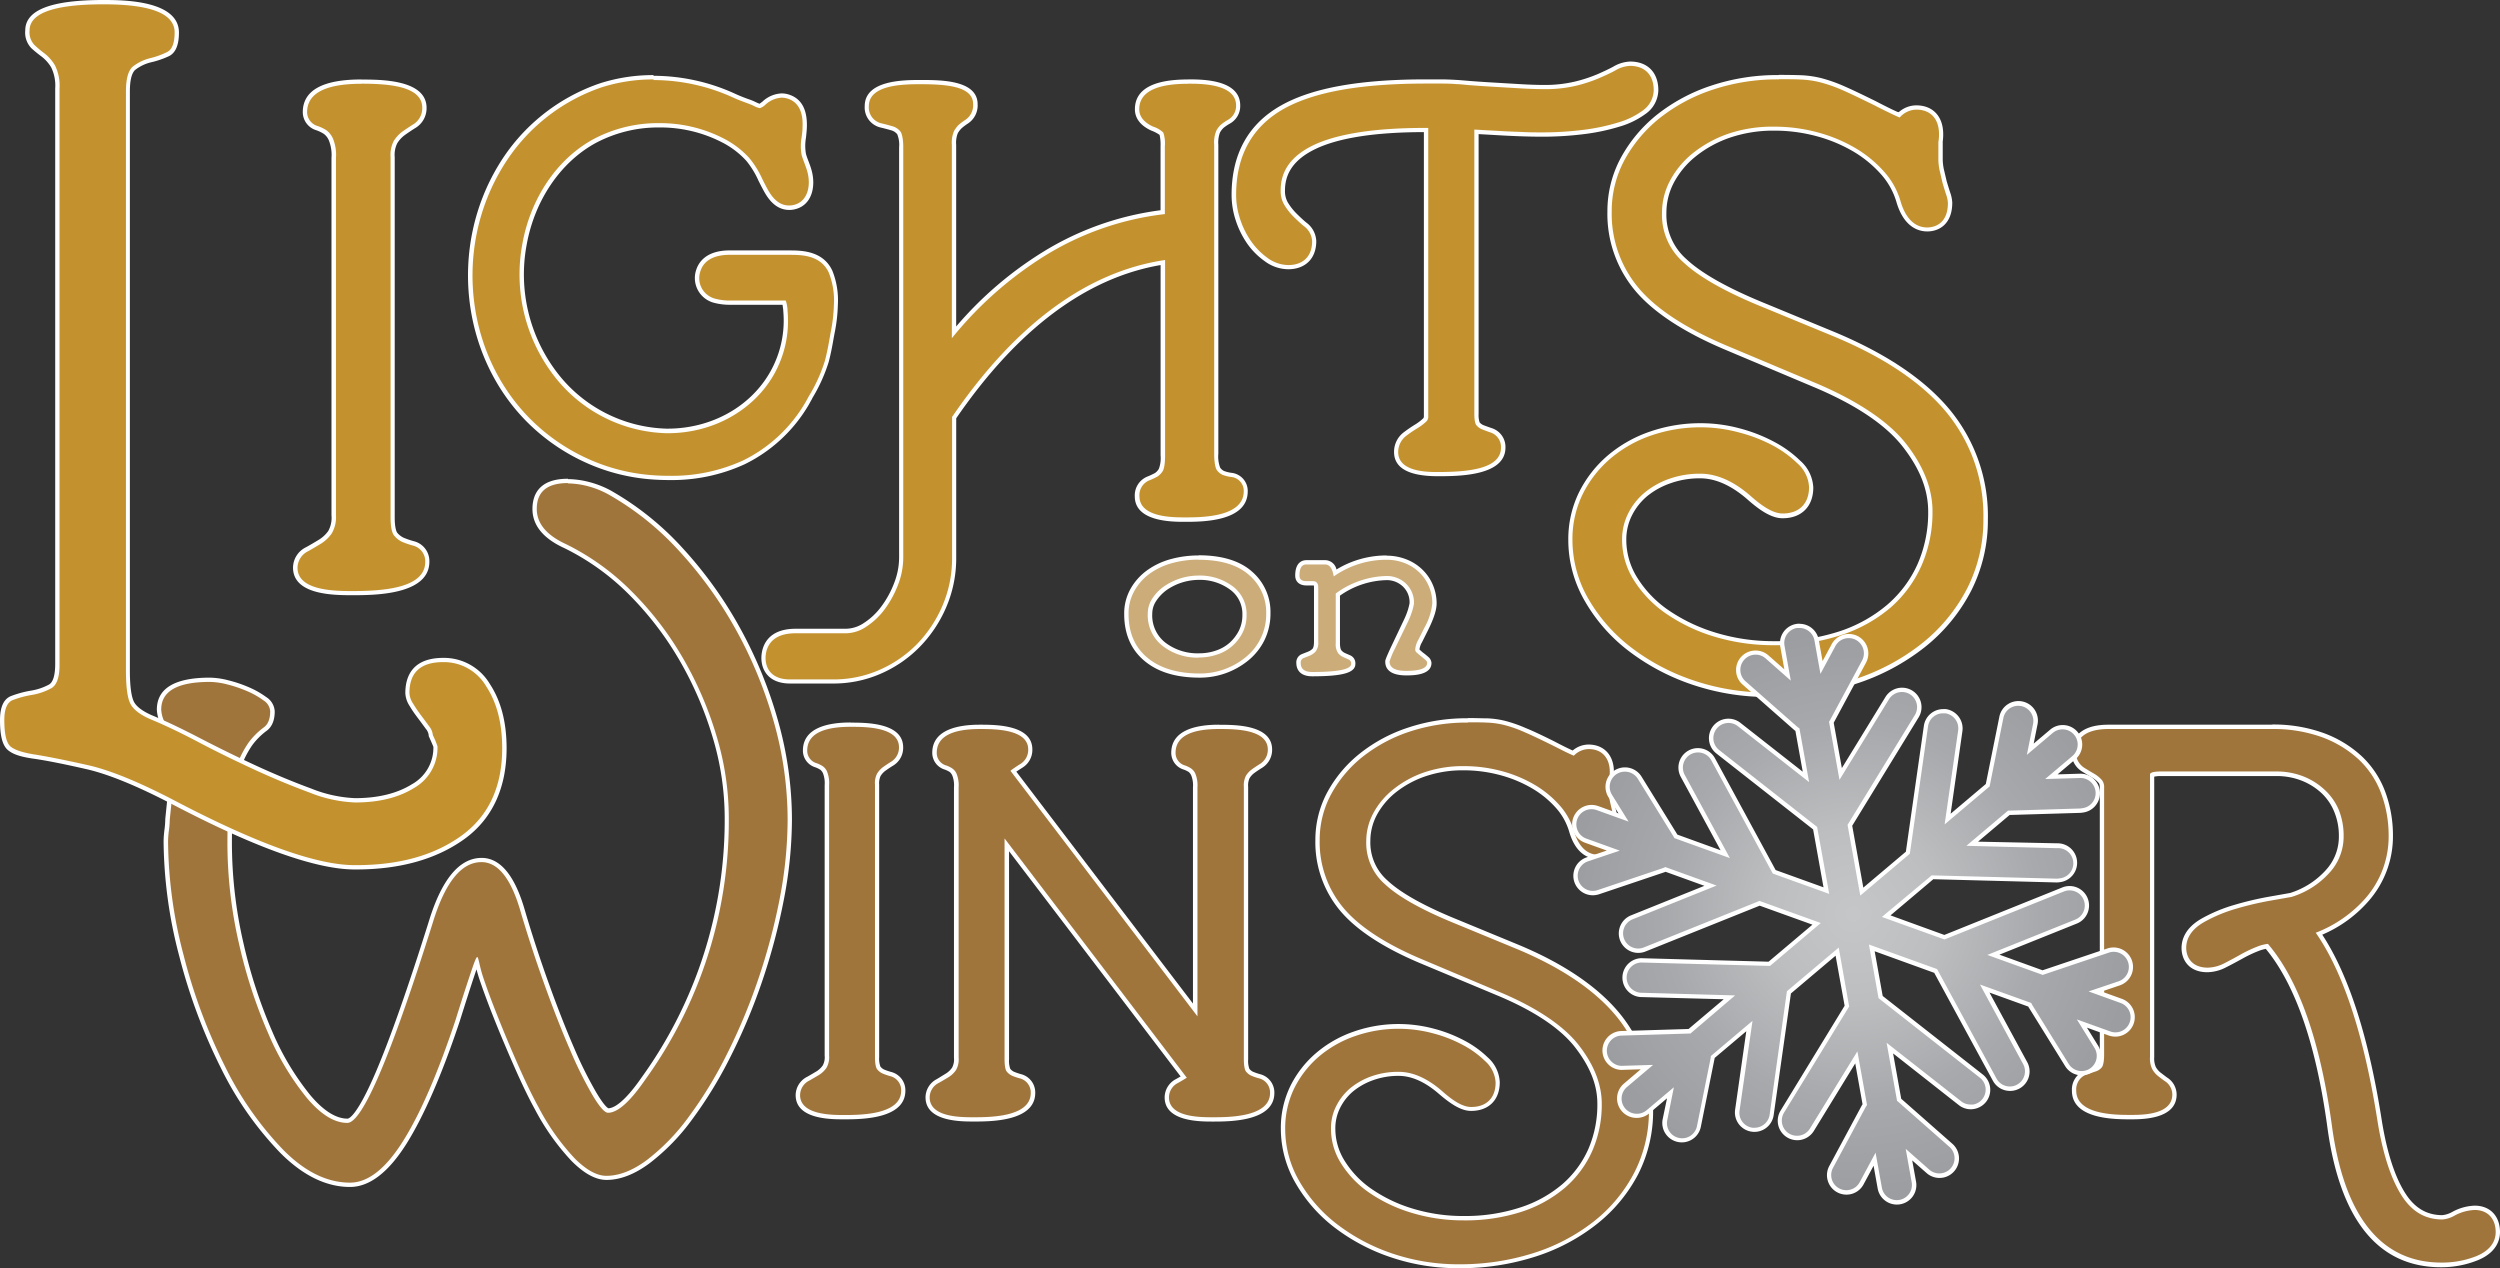 <svg xmlns="http://www.w3.org/2000/svg" xmlns:xlink="http://www.w3.org/1999/xlink" viewBox="0 0 579.21 293.82"><rect x="0" y="0" width="579.21" height="293.82" fill="#333333" stroke="none"/><defs><style>.cls-1{fill:#a0753c;}.cls-2{fill:#fff;}.cls-3{fill:#c3922e;}.cls-4{fill:#ccac79;}.cls-5{fill:url(#Tin_Radial);}</style><radialGradient id="Tin_Radial" cx="429.43" cy="211.78" r="65.77" gradientUnits="userSpaceOnUse"><stop offset="0.01" stop-color="#c4c6c8"/><stop offset="0.3" stop-color="#bcbec0"/><stop offset="0.66" stop-color="#a7a9ac"/><stop offset="1" stop-color="#9b9da0"/></radialGradient></defs><g id="Layer_2" data-name="Layer 2"><g id="Layer_5" data-name="Layer 5"><g id="Layer_3" data-name="Layer 3"><g id="Logo_CoverPhoto"><path class="cls-1" d="M81.09,274.45c-5.42,0-10.77-2.63-15.9-7.82A77.21,77.21,0,0,1,51.6,247.08a128.88,128.88,0,0,1-9.55-25.74,105.75,105.75,0,0,1-3.61-26.44,22.15,22.15,0,0,1,.2-2.59,20.53,20.53,0,0,0,.19-2.46L40,178.34a15.24,15.24,0,0,0,.19-2.28v-2.14A8.44,8.44,0,0,0,38.63,169a8.1,8.1,0,0,1-1.74-4.57c0-4.58,4-6.91,11.76-6.91a17.49,17.49,0,0,1,4.2.6,30.22,30.22,0,0,1,4.64,1.58,19.53,19.53,0,0,1,3.89,2.2,3.7,3.7,0,0,1,1.76,2.92c0,2-.6,3.4-1.78,4.2a16.4,16.4,0,0,0-3.28,3.3,22.78,22.78,0,0,0-3.32,7.22c-1,3.3-1.53,8.54-1.53,15.58a103.66,103.66,0,0,0,2.71,23.59,115,115,0,0,0,6.76,20.69,61.86,61.86,0,0,0,8.86,14.74c3.13,3.69,6.13,5.55,9,5.55,1.82,0,6.75-6,19.33-46.07,2.91-9.51,6.86-14.33,11.75-14.33,4.11,0,7.34,4,9.61,12,1.67,5.67,3.53,11.35,5.52,16.87s3.95,10.51,5.82,14.83a94.82,94.82,0,0,0,5.21,10.53c2.17,3.65,3,3.83,3.16,3.83,2,0,4.76-2.47,8.14-7.36a102.42,102.42,0,0,0,19.34-60.7,65.61,65.61,0,0,0-2.8-18.51,82.77,82.77,0,0,0-7.72-17.95,75.16,75.16,0,0,0-11.77-15.34A56.4,56.4,0,0,0,131,126.59c-4.69-2.14-7.08-5-7.08-8.61,0-4.33,2.59-6.52,7.69-6.52a19.31,19.31,0,0,1,4.49.6,21.31,21.31,0,0,1,5.07,2,67.3,67.3,0,0,1,16.45,13.12,95.51,95.51,0,0,1,13.28,18.35,100.7,100.7,0,0,1,8.88,21.58A83.84,83.84,0,0,1,183,189.85a98.51,98.51,0,0,1-1.85,18.45,142.45,142.45,0,0,1-5,18.81,135.89,135.89,0,0,1-7.31,17.45A98,98,0,0,1,160,259.1a48.93,48.93,0,0,1-9.71,10c-3.38,2.52-6.65,3.79-9.72,3.79-2.33,0-4.93-1.42-7.74-4.22a54.31,54.31,0,0,1-8.44-12c-1.42-2.59-3-5.84-4.68-9.65S116.43,239.54,115,236s-2.6-6.72-3.51-9.45c-.46-1.37-.72-2.49-.91-3.3l-.09-.41c-.33.82-.77,2.14-1.06,3-.83,2.46-1.94,5.92-3.4,10.57-4.14,12.43-8.28,21.94-12.29,28.28S85.39,274.45,81.09,274.45Z"/><path class="cls-2" d="M131.59,112a18.86,18.86,0,0,1,4.37.58,20.86,20.86,0,0,1,4.95,1.94,66.22,66.22,0,0,1,16.32,13,94.32,94.32,0,0,1,13.21,18.26,99.62,99.62,0,0,1,8.84,21.46,83.33,83.33,0,0,1,3.2,22.63,97.47,97.47,0,0,1-1.84,18.36,141.82,141.82,0,0,1-5,18.74,134.21,134.21,0,0,1-7.28,17.38,97.07,97.07,0,0,1-8.84,14.47,48.46,48.46,0,0,1-9.61,9.91c-3.3,2.46-6.45,3.69-9.42,3.69q-3.32,0-7.38-4.08a53.07,53.07,0,0,1-8.36-11.85q-2.13-3.89-4.66-9.61t-4.66-11.07q-2.14-5.34-3.5-9.42c-.9-2.72-1-4.46-1.36-4.67h0c-.26,0-.81,1.58-1.62,4s-2,6.05-3.4,10.58q-6.21,18.64-12.23,28.17T81.09,274q-8,0-15.54-7.67a76.19,76.19,0,0,1-13.5-19.42,128.35,128.35,0,0,1-9.52-25.64,105.43,105.43,0,0,1-3.59-26.32,21.09,21.09,0,0,1,.19-2.53,21.14,21.14,0,0,0,.2-2.52l1.16-11.46a14.1,14.1,0,0,0,.2-2.33v-2.14A8.84,8.84,0,0,0,39,168.68a7.62,7.62,0,0,1-1.65-4.28q0-6.41,11.26-6.41a17,17,0,0,1,4.08.59,29.64,29.64,0,0,1,4.57,1.55,18.79,18.79,0,0,1,3.78,2.14,3.22,3.22,0,0,1,1.56,2.52c0,1.82-.52,3.08-1.56,3.79a16.89,16.89,0,0,0-3.4,3.4,23.25,23.25,0,0,0-3.4,7.38q-1.55,5.05-1.55,15.73a104.12,104.12,0,0,0,2.72,23.7,114.63,114.63,0,0,0,6.8,20.78,62.14,62.14,0,0,0,8.93,14.86q4.86,5.73,9.33,5.73,5.24,0,19.81-46.42,4.28-14,11.27-14,5.82,0,9.12,11.65,2.54,8.55,5.54,16.9t5.83,14.86a93,93,0,0,0,5.24,10.58q2.43,4.08,3.59,4.08,3.32,0,8.55-7.57a102.44,102.44,0,0,0,19.43-61,65.83,65.83,0,0,0-2.82-18.65,83,83,0,0,0-7.77-18.06,74.61,74.61,0,0,0-11.85-15.45,56.82,56.82,0,0,0-15.25-11q-6.79-3.11-6.8-8.16,0-6,7.19-6m0-1c-6.77,0-8.19,3.82-8.19,7,0,3.78,2.49,6.83,7.39,9.07a55.82,55.82,0,0,1,15,10.77,74.09,74.09,0,0,1,11.69,15.24,82,82,0,0,1,7.68,17.84,65,65,0,0,1,2.78,18.37,102,102,0,0,1-19.24,60.41c-4.26,6.15-6.64,7.13-7.7,7.15-.14-.05-.92-.48-2.77-3.59A92.87,92.87,0,0,1,133,242.77c-1.87-4.3-3.82-9.28-5.81-14.8s-3.85-11.19-5.52-16.84c-2.32-8.21-5.72-12.37-10.08-12.37-5.14,0-9.25,4.94-12.23,14.69-4.82,15.36-8.92,27-12.2,34.72-4.46,10.46-6.33,11-6.65,11-2.66,0-5.54-1.81-8.56-5.37a61.59,61.59,0,0,1-8.79-14.62,115.11,115.11,0,0,1-6.74-20.61,103.67,103.67,0,0,1-2.69-23.47c0-7,.51-12.18,1.51-15.43a22.45,22.45,0,0,1,3.23-7.06,15.93,15.93,0,0,1,3.18-3.2c1.32-.9,2-2.45,2-4.61a4.17,4.17,0,0,0-2-3.32,20,20,0,0,0-4-2.26,29.94,29.94,0,0,0-4.73-1.6,18,18,0,0,0-4.32-.62c-8.14,0-12.26,2.5-12.26,7.41a8.58,8.58,0,0,0,1.83,4.86,7.78,7.78,0,0,1,1.47,4.66v2.14a13.42,13.42,0,0,1-.18,2.17v.06l-1.17,11.46v.1a19.84,19.84,0,0,1-.19,2.4,22.88,22.88,0,0,0-.2,2.65,106.83,106.83,0,0,0,3.62,26.57,129.51,129.51,0,0,0,9.6,25.84A77.23,77.23,0,0,0,64.84,267c5.22,5.29,10.69,8,16.25,8,4.49,0,8.89-3.35,13.08-10,4-6.38,8.19-15.93,12.34-28.38,1.46-4.65,2.57-8.11,3.4-10.59.13-.4.31-.92.49-1.45.16.62.36,1.33.62,2.13.92,2.74,2.1,5.93,3.52,9.48s3,7.29,4.68,11.1,3.26,7.09,4.7,9.7A54,54,0,0,0,132.44,269c2.94,2.94,5.59,4.37,8.09,4.37,3.18,0,6.55-1.31,10-3.89a49.17,49.17,0,0,0,9.82-10.11,97.73,97.73,0,0,0,8.93-14.62,135.43,135.43,0,0,0,7.34-17.51,143.51,143.51,0,0,0,5-18.88,98.56,98.56,0,0,0,1.86-18.54,84.48,84.48,0,0,0-3.24-22.9,100.85,100.85,0,0,0-8.93-21.68A95,95,0,0,0,158,126.82a67.55,67.55,0,0,0-16.56-13.21,22.19,22.19,0,0,0-5.2-2,20.32,20.32,0,0,0-4.61-.61Z"/><path class="cls-1" d="M195.53,258.83c-2.91,0-10.66,0-10.66-5.11a4.25,4.25,0,0,1,2.39-3.79c.67-.38,1.42-.82,2.26-1.32a5.26,5.26,0,0,0,1.54-1.49,4.36,4.36,0,0,0,.53-2.57V181.91a6.76,6.76,0,0,0-.45-3,2.58,2.58,0,0,0-.78-1,6.39,6.39,0,0,0-1.22-.6,3.54,3.54,0,0,1-2.59-3.42c0-4,3.55-6,10.53-6,3.5,0,11.7,0,11.7,5.23a4.3,4.3,0,0,1-2.11,3.81c-.51.32-1.12.72-1.79,1.2a5,5,0,0,0-1.25,1.35,4.42,4.42,0,0,0-.41,2.3v63.16a4.93,4.93,0,0,0,.36,2.44,2.88,2.88,0,0,0,1,.85,13.41,13.41,0,0,0,1.74.6,3.85,3.85,0,0,1,2.94,3.86C209.29,258.83,199.3,258.83,195.53,258.83Z"/><path class="cls-2" d="M197.08,168.39c3.35,0,11.2,0,11.2,4.73a3.85,3.85,0,0,1-1.87,3.39c-.52.32-1.14.73-1.82,1.21a5.36,5.36,0,0,0-1.37,1.49,4.7,4.7,0,0,0-.5,2.57v63.16c0,2.13.43,2.7.47,2.75a3.34,3.34,0,0,0,1.23,1,14.49,14.49,0,0,0,1.8.63,3.35,3.35,0,0,1,2.57,3.37c0,5.64-9.63,5.64-13.26,5.64-2.78,0-10.16,0-10.16-4.61a3.78,3.78,0,0,1,2.13-3.36c.67-.38,1.43-.82,2.28-1.33a5.92,5.92,0,0,0,1.69-1.61,4.92,4.92,0,0,0,.62-2.87V181.91a7.14,7.14,0,0,0-.51-3.24,3,3,0,0,0-1-1.18,7.21,7.21,0,0,0-1.32-.65,3,3,0,0,1-2.24-2.94c0-3.66,3.38-5.51,10-5.51m0-1c-5,0-11,1.13-11,6.51a4.05,4.05,0,0,0,2.93,3.89,5.75,5.75,0,0,1,1.12.56,2.3,2.3,0,0,1,.6.8,6.42,6.42,0,0,1,.39,2.76v62.64a4,4,0,0,1-.43,2.28,5.06,5.06,0,0,1-1.4,1.35c-.83.49-1.58.94-2.25,1.31a4.81,4.81,0,0,0-2.64,4.23c0,5.61,8.11,5.61,11.16,5.61,3.9,0,14.26,0,14.26-6.64a4.37,4.37,0,0,0-3.31-4.34,13.4,13.4,0,0,1-1.67-.58,2.33,2.33,0,0,1-.81-.68,5.37,5.37,0,0,1-.28-2.15V181.78a4.09,4.09,0,0,1,.33-2,4.4,4.4,0,0,1,1.12-1.21c.66-.47,1.26-.87,1.77-1.18a4.8,4.8,0,0,0,2.34-4.24c0-5.73-8.55-5.73-12.2-5.73Z"/><path class="cls-1" d="M338,293.32a47.86,47.86,0,0,1-15.65-2.54,44.86,44.86,0,0,1-12.84-6.8,34.73,34.73,0,0,1-8.88-10.08,24.8,24.8,0,0,1-3.38-12.43,21.7,21.7,0,0,1,2.14-9.63,23.8,23.8,0,0,1,5.82-7.49,26.48,26.48,0,0,1,8.61-4.89,30.84,30.84,0,0,1,10.17-1.7,31.67,31.67,0,0,1,8.11,1.06,32.46,32.46,0,0,1,7,2.76,23.08,23.08,0,0,1,5.25,3.81,7.63,7.63,0,0,1,2.59,5.36c0,3.79-2.36,6.14-6.14,6.14-2,0-4.18-1.2-7.2-3.9-3.25-2.81-6.48-4.24-9.6-4.24a17.77,17.77,0,0,0-6.07,1,15.69,15.69,0,0,0-4.81,2.7,12.46,12.46,0,0,0-3.15,4,11,11,0,0,0-1.14,5,14.43,14.43,0,0,0,2.2,7.67,22.53,22.53,0,0,0,6.31,6.64,34.48,34.48,0,0,0,9.71,4.67,40.72,40.72,0,0,0,12.07,1.75,41.58,41.58,0,0,0,13.23-2,29,29,0,0,0,9.89-5.5,23.78,23.78,0,0,0,6.16-8.31,26.12,26.12,0,0,0,2.16-10.74c0-4.36-1.74-8.81-5.18-13.22s-9.67-8.64-18.25-12.23l-18.08-7.63c-8.27-3.5-14.34-7.46-18-11.75a24.21,24.21,0,0,1-5.8-16.26,22.73,22.73,0,0,1,2.77-11,28.83,28.83,0,0,1,7.39-8.74A35.77,35.77,0,0,1,326.36,169a42.56,42.56,0,0,1,13.71-2.15c1.84,0,3.37,0,4.56.07a20.18,20.18,0,0,1,4.09.59,31.69,31.69,0,0,1,4.61,1.63c1.65.72,3.81,1.74,6.4,3,2,1,3.46,1.76,4.46,2.2l.33.15a5.23,5.23,0,0,1,3.58-1.47c3.26,0,5.37,2.26,5.37,5.76a10,10,0,0,1-.1,1.46,1,1,0,0,0,0,.22V184a7.23,7.23,0,0,0,.05.89,8.85,8.85,0,0,0,.15,1l.61,2.55c.24.8.47,1.55.68,2.21a7.14,7.14,0,0,1,.44,2.09c0,4.24-2.68,5.75-5,5.75-2,0-4.75-1-6.17-5.92a14.74,14.74,0,0,0-3.13-5.65,23.6,23.6,0,0,0-5.69-4.69,30,30,0,0,0-7.54-3.14,32.59,32.59,0,0,0-8.6-1.14,27.34,27.34,0,0,0-9.19,1.46,23.26,23.26,0,0,0-7,3.88,17.38,17.38,0,0,0-4.43,5.37,13.24,13.24,0,0,0-1.51,6.14,12.18,12.18,0,0,0,4.13,9.56c3.15,3,8.67,6,16.43,9.17l14.1,5.82c10.26,4.28,18,9.51,23,15.54a33.81,33.81,0,0,1,7.79,22.3,31.6,31.6,0,0,1-3.39,14.51,35.38,35.38,0,0,1-9.42,11.45,44.81,44.81,0,0,1-14.14,7.5A56.3,56.3,0,0,1,338,293.32Z"/><path class="cls-2" d="M340.07,167.35c1.82,0,3.34,0,4.54.07a19.22,19.22,0,0,1,4,.58,28.78,28.78,0,0,1,4.53,1.6c1.66.71,3.8,1.73,6.38,3,2,1,3.47,1.77,4.48,2.21l.63.28,0,0a4.83,4.83,0,0,1,3.46-1.54c3,0,4.87,2,4.87,5.26a7.88,7.88,0,0,1-.1,1.38,2,2,0,0,0,0,.3V184a8.3,8.3,0,0,0,.05.95c0,.37.09.73.16,1.08l.62,2.58c.25.83.47,1.57.68,2.24a6.61,6.61,0,0,1,.42,1.94c0,3.87-2.31,5.25-4.47,5.25-1.86,0-4.35-1-5.69-5.56a15.26,15.26,0,0,0-3.24-5.84,23.92,23.92,0,0,0-5.8-4.79,30.88,30.88,0,0,0-7.67-3.2,33.58,33.58,0,0,0-8.73-1.15,27.71,27.71,0,0,0-9.35,1.49,23.79,23.79,0,0,0-7.17,4,17.86,17.86,0,0,0-4.56,5.53,13.7,13.7,0,0,0-1.57,6.37,12.67,12.67,0,0,0,4.29,9.93c3.19,3,8.77,6.1,16.58,9.26l14.1,5.82c10.18,4.25,17.87,9.43,22.85,15.4a33.34,33.34,0,0,1,7.67,22,31.12,31.12,0,0,1-3.34,14.28,34.74,34.74,0,0,1-9.28,11.29,44,44,0,0,1-14,7.41,55.91,55.91,0,0,1-17.4,2.63,47.46,47.46,0,0,1-15.49-2.51,44.09,44.09,0,0,1-12.69-6.73,33.73,33.73,0,0,1-8.75-9.93,24.16,24.16,0,0,1-3.32-12.18,21.13,21.13,0,0,1,2.09-9.41,23.33,23.33,0,0,1,5.69-7.33,25.88,25.88,0,0,1,8.45-4.79,30.48,30.48,0,0,1,10-1.68,30.86,30.86,0,0,1,8,1.05,31.26,31.26,0,0,1,6.94,2.71,22.32,22.32,0,0,1,5.14,3.72,7.17,7.17,0,0,1,2.44,5c0,3.53-2.11,5.64-5.64,5.64-1.82,0-3.94-1.16-6.86-3.77-3.35-2.89-6.7-4.37-9.94-4.37a18.32,18.32,0,0,0-6.24,1,16.2,16.2,0,0,0-5,2.79,13,13,0,0,0-3.26,4.16,11.3,11.3,0,0,0-1.2,5.23,15,15,0,0,0,2.27,7.93,23.15,23.15,0,0,0,6.45,6.79,35,35,0,0,0,9.86,4.73,41,41,0,0,0,12.21,1.78,42,42,0,0,0,13.39-2,29.59,29.59,0,0,0,10.06-5.59,24.24,24.24,0,0,0,6.29-8.49,26.72,26.72,0,0,0,2.2-10.94c0-4.48-1.78-9-5.29-13.53s-9.79-8.76-18.44-12.38l-18.09-7.63c-8.2-3.47-14.2-7.38-17.85-11.62a23.74,23.74,0,0,1-5.68-15.94,22.22,22.22,0,0,1,2.71-10.71,28.35,28.35,0,0,1,7.26-8.59,35.46,35.46,0,0,1,10.79-5.79,42.16,42.16,0,0,1,13.55-2.12m0-1a42.73,42.73,0,0,0-13.87,2.18,35.88,35.88,0,0,0-11.09,5.95,29.41,29.41,0,0,0-7.52,8.89,23.25,23.25,0,0,0-2.83,11.19,24.69,24.69,0,0,0,5.92,16.59c3.75,4.36,9.88,8.36,18.22,11.89L347,230.67c8.5,3.56,14.57,7.62,18,12.08s5.08,8.66,5.08,12.91A25.83,25.83,0,0,1,368,266.2a23.23,23.23,0,0,1-6,8.13,28.47,28.47,0,0,1-9.72,5.4,40.9,40.9,0,0,1-13.07,2A40,40,0,0,1,327.25,280a33.89,33.89,0,0,1-9.57-4.6,22,22,0,0,1-6.17-6.49,13.94,13.94,0,0,1-2.13-7.41,10.48,10.48,0,0,1,1.09-4.79,12.06,12.06,0,0,1,3-3.84,15.45,15.45,0,0,1,4.66-2.61,17.31,17.31,0,0,1,5.9-1c3,0,6.12,1.39,9.28,4.12s5.43,4,7.52,4c4.09,0,6.64-2.54,6.64-6.64a8.12,8.12,0,0,0-2.74-5.72,23.52,23.52,0,0,0-5.36-3.89,32.76,32.76,0,0,0-7.16-2.8,31.75,31.75,0,0,0-8.24-1.08A31.34,31.34,0,0,0,313.65,239a27,27,0,0,0-8.77,5,24.17,24.17,0,0,0-5.94,7.65,22.21,22.21,0,0,0-2.19,9.85,25.24,25.24,0,0,0,3.45,12.68,34.89,34.89,0,0,0,9,10.22,45,45,0,0,0,13,6.88A48.26,48.26,0,0,0,338,293.82a56.63,56.63,0,0,0,17.71-2.68,44.88,44.88,0,0,0,14.3-7.58A35.76,35.76,0,0,0,379.56,272,32.06,32.06,0,0,0,383,257.21a34.28,34.28,0,0,0-7.91-22.62c-5.08-6.09-12.9-11.37-23.23-15.68l-14.1-5.82c-7.7-3.12-13.17-6.17-16.27-9.07a11.68,11.68,0,0,1-4-9.18,12.8,12.8,0,0,1,1.45-5.93,17.09,17.09,0,0,1,4.31-5.22,23,23,0,0,1,6.87-3.79,26.84,26.84,0,0,1,9-1.43,32.5,32.5,0,0,1,8.47,1.12,29.55,29.55,0,0,1,7.41,3.09,22.84,22.84,0,0,1,5.57,4.59,14.31,14.31,0,0,1,3,5.46c1.59,5.46,4.85,6.28,6.65,6.28,2.52,0,5.47-1.64,5.47-6.25a7.42,7.42,0,0,0-.46-2.24c-.21-.65-.43-1.39-.68-2.2l-.6-2.55c-.06-.3-.11-.62-.15-1s0-.6,0-.85v-3.48s0-.07,0-.14a9.84,9.84,0,0,0,.11-1.54c0-3.8-2.31-6.26-5.87-6.26a5.7,5.7,0,0,0-3.67,1.38h0c-1-.44-2.49-1.18-4.42-2.19-2.61-1.3-4.78-2.33-6.44-3a31.48,31.48,0,0,0-4.69-1.65,20.48,20.48,0,0,0-4.19-.61c-1.21,0-2.74-.07-4.58-.07Z"/><path class="cls-1" d="M565.59,293.06c-14.31,0-23-10.86-25.88-32.27-2.65-19.25-7.53-33.22-14.51-41.53a9.39,9.39,0,0,0-2.1.57,28.45,28.45,0,0,0-3.73,1.78c-1.32.75-2.58,1.42-3.74,2a9.35,9.35,0,0,1-4.16,1.12c-4.05,0-5.49-2.75-5.49-5.11,0-1.76.75-4.29,4.36-6.37a35.39,35.39,0,0,1,7.55-3.15,72.1,72.1,0,0,1,7.91-1.87l5-.88a19.1,19.1,0,0,0,8.39-5.33,11.92,11.92,0,0,0,3.25-8.36,15.36,15.36,0,0,0-1.09-5.78,13,13,0,0,0-3-4.5,15.14,15.14,0,0,0-4.78-3,16.46,16.46,0,0,0-6.12-1.1H500.62a5.21,5.21,0,0,0-2,.28v65.4a5.1,5.1,0,0,0,.43,2.49,4.79,4.79,0,0,0,1.1,1.38c.59.47,1.15.89,1.66,1.25a4.24,4.24,0,0,1,2,3.53c0,5.24-7.37,5.24-10.14,5.24-3.59,0-13.12,0-13.12-6.14a4.2,4.2,0,0,1,2.89-4.28l2.15-.69a2.7,2.7,0,0,0,1.06-.8h0a5.29,5.29,0,0,0,.36-2.5V182.55a2.35,2.35,0,0,0-.36-1.47,7.13,7.13,0,0,0-1.61-1.34c-.85-.48-1.62-1-2.34-1.4a4.75,4.75,0,0,1-2.28-4.18c0-1.73.79-5.76,8.08-5.76h37.85a33.6,33.6,0,0,1,11.78,1.92,25.81,25.81,0,0,1,8.69,5.26,21.07,21.07,0,0,1,5.39,8.19,28.4,28.4,0,0,1,1.72,9.89,22.25,22.25,0,0,1-5.48,14.77,29.5,29.5,0,0,1-11.15,7.93c6.23,9.23,11,23.74,14,43.15,1.23,7.68,3.14,13.55,5.67,17.43,2.26,3.45,5.16,5.13,8.89,5.13a6.23,6.23,0,0,0,2.56-.82,11.11,11.11,0,0,1,4.93-1.38c3.26,0,5.37,2.21,5.37,5.63,0,1.88-.85,4.45-4.9,6.08A22.15,22.15,0,0,1,565.59,293.06Z"/><path class="cls-2" d="M526.33,168.9a33.28,33.28,0,0,1,11.6,1.88,25.54,25.54,0,0,1,8.53,5.16,20.65,20.65,0,0,1,5.26,8,27.94,27.94,0,0,1,1.69,9.72,21.69,21.69,0,0,1-5.36,14.44,29.29,29.29,0,0,1-11.53,8c6.37,9.13,11.16,23.73,14.28,43.45,1.23,7.75,3.17,13.68,5.74,17.63,2.36,3.6,5.4,5.35,9.31,5.35a6.66,6.66,0,0,0,2.79-.87,10.68,10.68,0,0,1,4.7-1.33c3,0,4.87,2,4.87,5.13,0,1.72-.8,4.09-4.58,5.61a21.63,21.63,0,0,1-8,1.45c-14,0-22.56-10.71-25.38-31.84-2.69-19.51-7.67-33.64-14.81-42a9.36,9.36,0,0,0-2.48.64,30.85,30.85,0,0,0-3.8,1.8c-1.31.74-2.56,1.41-3.71,2a8.83,8.83,0,0,1-3.94,1.07c-3.68,0-5-2.38-5-4.61,0-1.63.71-4,4.11-5.93a34.87,34.87,0,0,1,7.44-3.11,72.85,72.85,0,0,1,7.86-1.86l5-.88a19.44,19.44,0,0,0,8.68-5.49,12.37,12.37,0,0,0,3.38-8.69,15.82,15.82,0,0,0-1.13-6A13.34,13.34,0,0,0,538.6,183a15.68,15.68,0,0,0-4.94-3.12,17,17,0,0,0-6.3-1.14H500.62c-.42,0-2.5,0-2.5.69v65.49a5.53,5.53,0,0,0,.5,2.74,5.14,5.14,0,0,0,1.22,1.52c.6.49,1.17.91,1.68,1.27a3.73,3.73,0,0,1,1.77,3.12c0,4.74-7,4.74-9.64,4.74-3.45,0-12.62,0-12.62-5.64a3.72,3.72,0,0,1,2.54-3.8c.69-.21,1.4-.44,2.16-.7a3,3,0,0,0,1.27-.94s.49-.57.49-2.83V182.55a2.69,2.69,0,0,0-.49-1.8,7.45,7.45,0,0,0-1.73-1.44c-.84-.48-1.62-.95-2.33-1.39a4.29,4.29,0,0,1-2-3.76c0-2,1-5.26,7.58-5.26h37.85m0-1H488.48c-7.74,0-8.58,4.38-8.58,6.26a5.23,5.23,0,0,0,2.52,4.61c.75.47,1.54.94,2.35,1.41a6,6,0,0,1,1.48,1.24c.06.06.24.33.24,1.13v61.87a6,6,0,0,1-.28,2.22,1.94,1.94,0,0,1-.79.6l-2.14.7a4.72,4.72,0,0,0-3.25,4.75c0,6.64,9.89,6.64,13.62,6.64,2.63,0,10.64,0,10.64-5.74a4.7,4.7,0,0,0-2.2-3.94c-.49-.35-1-.76-1.63-1.23a4.51,4.51,0,0,1-1-1.23,4.9,4.9,0,0,1-.36-2.25v-65a7,7,0,0,1,1.5-.14h26.74a15.89,15.89,0,0,1,5.93,1.07,14.58,14.58,0,0,1,4.62,2.91,12.3,12.3,0,0,1,2.93,4.33,14.56,14.56,0,0,1,1.06,5.59,11.44,11.44,0,0,1-3.12,8,18.6,18.6,0,0,1-8.18,5.19l-4.88.86a74.37,74.37,0,0,0-8,1.89,35.69,35.69,0,0,0-7.66,3.2c-3.81,2.19-4.61,4.91-4.61,6.8,0,2.59,1.57,5.61,6,5.61a9.72,9.72,0,0,0,4.38-1.17c1.17-.59,2.44-1.27,3.76-2a29.45,29.45,0,0,1,3.67-1.74,8.9,8.9,0,0,1,1.71-.5c6.83,8.26,11.62,22.07,14.23,41.06,2.9,21.7,11.77,32.7,26.37,32.7A22.56,22.56,0,0,0,574,292c4.53-1.82,5.21-4.88,5.21-6.54,0-3.72-2.3-6.13-5.87-6.13a11.63,11.63,0,0,0-5.15,1.43,5.83,5.83,0,0,1-2.34.77c-3.54,0-6.32-1.6-8.47-4.9-2.5-3.83-4.38-9.63-5.59-17.24-3-19.14-7.65-33.54-13.76-42.84a29.72,29.72,0,0,0,10.78-7.84,22.71,22.71,0,0,0,5.6-15.09,29,29,0,0,0-1.75-10.07,21.7,21.7,0,0,0-5.51-8.37,26.29,26.29,0,0,0-8.87-5.37,34.07,34.07,0,0,0-11.95-1.95Z"/><path class="cls-1" d="M281,259.35c-3.19,0-10.66,0-10.66-5.11a4.27,4.27,0,0,1,2.38-3.8c.48-.27,1-.56,1.56-.9l-41-53.8v49.72a5,5,0,0,0,.36,2.44,2.88,2.88,0,0,0,1,.85,12.91,12.91,0,0,0,1.74.6,3.86,3.86,0,0,1,2.94,3.86c0,6.14-10,6.14-13.76,6.14-3.19,0-10.66,0-10.66-5.11a4.27,4.27,0,0,1,2.38-3.8c.67-.37,1.43-.81,2.27-1.32a5.47,5.47,0,0,0,1.54-1.48,4.47,4.47,0,0,0,.53-2.57V182.42a6.49,6.49,0,0,0-.46-3,2.51,2.51,0,0,0-.77-1,6.16,6.16,0,0,0-1.23-.6,3.53,3.53,0,0,1-2.58-3.42c0-4,3.54-6,10.53-6,3.5,0,11.69,0,11.69,5.24a4.31,4.31,0,0,1-2.1,3.81c-.53.33-1.14.73-1.79,1.2l0,0L277,234V182.42a6.57,6.57,0,0,0-.45-3,2.39,2.39,0,0,0-.78-1,6.55,6.55,0,0,0-1.22-.61,3.51,3.51,0,0,1-2.58-3.41c0-4,3.54-6,10.53-6,3.5,0,11.69,0,11.69,5.24a4.3,4.3,0,0,1-2.11,3.81c-.52.32-1.12.73-1.79,1.2a4.75,4.75,0,0,0-1.24,1.34,4.49,4.49,0,0,0-.41,2.3v63.17a4.93,4.93,0,0,0,.36,2.44,2.91,2.91,0,0,0,1,.85,12.91,12.91,0,0,0,1.74.6,3.86,3.86,0,0,1,2.94,3.86C294.75,259.35,284.75,259.35,281,259.35Z"/><path class="cls-2" d="M282.54,168.9c3.35,0,11.19,0,11.19,4.74a3.84,3.84,0,0,1-1.87,3.39c-.52.32-1.13.72-1.81,1.21a5.2,5.2,0,0,0-1.38,1.48,4.87,4.87,0,0,0-.49,2.57v63.17c0,2.13.42,2.69.47,2.75a3.27,3.27,0,0,0,1.23,1,12.46,12.46,0,0,0,1.8.62,3.37,3.37,0,0,1,2.57,3.38c0,5.64-9.64,5.64-13.26,5.64-3,0-10.16,0-10.16-4.61a3.76,3.76,0,0,1,2.13-3.36c.61-.35,1.29-.74,2-1.19l-42.22-55.44v51.21c0,2.13.42,2.69.47,2.75a3.34,3.34,0,0,0,1.23,1,12.46,12.46,0,0,0,1.8.62,3.37,3.37,0,0,1,2.57,3.38c0,5.64-9.63,5.64-13.26,5.64-3,0-10.16,0-10.16-4.61a3.78,3.78,0,0,1,2.13-3.36c.67-.38,1.43-.82,2.27-1.33a5.81,5.81,0,0,0,1.69-1.61,4.89,4.89,0,0,0,.62-2.87V182.42a7.08,7.08,0,0,0-.51-3.23,2.88,2.88,0,0,0-1-1.18,6.34,6.34,0,0,0-1.32-.65,3,3,0,0,1-2.24-2.94c0-3.66,3.37-5.52,10-5.52,3.35,0,11.19,0,11.19,4.74a3.85,3.85,0,0,1-1.86,3.39c-.53.32-1.14.73-1.82,1.21a3.47,3.47,0,0,0-.43.35l43.32,56.88V182.42a7.08,7.08,0,0,0-.51-3.23,3,3,0,0,0-1-1.18,6.59,6.59,0,0,0-1.32-.65,3,3,0,0,1-2.24-2.94c0-3.66,3.37-5.52,10-5.52m0-1c-5,0-11,1.13-11,6.52a4.06,4.06,0,0,0,2.92,3.89,6.12,6.12,0,0,1,1.13.55,2.38,2.38,0,0,1,.59.81,6.25,6.25,0,0,1,.39,2.75v50.09l-40.92-53.73c.5-.35,1-.65,1.37-.9a4.81,4.81,0,0,0,2.34-4.24c0-5.74-8.54-5.74-12.19-5.74-5,0-11,1.13-11,6.52a4.05,4.05,0,0,0,2.93,3.89,6.48,6.48,0,0,1,1.12.55,2.38,2.38,0,0,1,.59.81,6.16,6.16,0,0,1,.39,2.75v62.65a4.08,4.08,0,0,1-.43,2.28,4.72,4.72,0,0,1-1.39,1.34L217.07,250a4.79,4.79,0,0,0-2.64,4.23c0,5.61,8.11,5.61,11.16,5.61,3.9,0,14.26,0,14.26-6.64a4.38,4.38,0,0,0-3.31-4.34,13.51,13.51,0,0,1-1.68-.58,2.33,2.33,0,0,1-.81-.68,5.5,5.5,0,0,1-.27-2.15V197.22l39.75,52.18-1.06.6a4.8,4.8,0,0,0-2.64,4.24c0,5.61,8.11,5.61,11.16,5.61,3.9,0,14.26,0,14.26-6.64a4.38,4.38,0,0,0-3.31-4.34,13.51,13.51,0,0,1-1.68-.58,2.33,2.33,0,0,1-.81-.68,5.5,5.5,0,0,1-.27-2.15V182.29a3.93,3.93,0,0,1,.33-2,4.24,4.24,0,0,1,1.11-1.21c.67-.48,1.26-.87,1.77-1.18a4.86,4.86,0,0,0,2.34-4.24c0-5.74-8.54-5.74-12.19-5.74Z"/><path class="cls-3" d="M82.14,200.94c-8.88,0-23.13-5.12-42.35-15.23-8-4.15-14.61-6.83-19.61-8s-9-1.94-11.88-2.37-5-1.09-6.09-2-1.71-3-1.71-6.57c0-2.82.76-4.54,2.27-5.13a23.9,23.9,0,0,1,4.54-1.21A13.92,13.92,0,0,0,11.6,159c1.12-.62,1.69-2.37,1.69-5.2V20.51a10.07,10.07,0,0,0-1-5.15A9.38,9.38,0,0,0,10,12.78c-.87-.65-1.69-1.32-2.42-2A4.75,4.75,0,0,1,6.35,7.07C6.35,2.65,12.12.5,24,.5c11.42,0,17,2.29,17,7,0,2.65-.68,4.34-2,5a19.19,19.19,0,0,1-4,1.45,10.22,10.22,0,0,0-3.72,1.76c-1,.76-1.54,2.59-1.54,5.45V155.35c0,3.8.35,6.35,1,7.56s2.12,2.29,4.32,3.26c3.19,1.3,7,3.1,11.2,5.32s8.58,4.37,13,6.39,8.66,3.78,12.75,5.29a31.17,31.17,0,0,0,10.34,2.25c5.37,0,9.88-1.11,13.4-3.29a10.15,10.15,0,0,0,5.18-9.22s-.15-.44-1-2.39l0-.1v-.11a3.32,3.32,0,0,0-.77-1.77c-.58-.79-1.19-1.62-1.84-2.48s-1.3-1.82-1.87-2.75a5.47,5.47,0,0,1-.94-2.76c0-5.07,2.79-7.65,8.3-7.65a11.89,11.89,0,0,1,10.39,5.86c2.5,3.83,3.77,8.73,3.77,14.58,0,9.09-3.24,16-9.64,20.68s-14.64,6.92-24.68,6.92Z"/><path class="cls-2" d="M24,1Q40.45,1,40.46,7.5q0,3.69-1.74,4.56a19,19,0,0,1-3.9,1.41,10.63,10.63,0,0,0-3.9,1.84c-1.16.86-1.74,2.82-1.74,5.85V155.35q0,5.85,1.09,7.81t4.55,3.46c3.18,1.31,6.9,3.07,11.16,5.32s8.6,4.36,13,6.39,8.67,3.79,12.79,5.31a31.36,31.36,0,0,0,10.51,2.28q8.25,0,13.66-3.36a10.72,10.72,0,0,0,5.42-9.65,19.84,19.84,0,0,0-1.08-2.6,3.7,3.7,0,0,0-.87-2.06c-.58-.8-1.19-1.63-1.84-2.49s-1.27-1.77-1.84-2.71a4.91,4.91,0,0,1-.87-2.5q0-7.14,7.8-7.15a11.36,11.36,0,0,1,10,5.64q3.69,5.63,3.69,14.3,0,13.44-9.43,20.27t-24.39,6.83h-.37q-13.26,0-42.12-15.18-12.14-6.3-19.73-8T8.37,174.86c-2.89-.43-4.84-1.05-5.85-1.84S1,170.16,1,166.84q0-3.9,2-4.66A23,23,0,0,1,7.4,161a14.2,14.2,0,0,0,4.44-1.52q2-1.08,1.95-5.64V20.51a10.54,10.54,0,0,0-1.08-5.42,10,10,0,0,0-2.39-2.71c-.87-.65-1.66-1.3-2.38-2A4.33,4.33,0,0,1,6.85,7.07Q6.85,1,24,1m0-1C11.78,0,5.85,2.31,5.85,7.07a5.21,5.21,0,0,0,1.42,4.1c.73.67,1.56,1.34,2.45,2a9,9,0,0,1,2.14,2.44,9.67,9.67,0,0,1,.93,4.89V153.83c0,2.6-.5,4.24-1.44,4.77A13.15,13.15,0,0,1,7.22,160a24.08,24.08,0,0,0-4.63,1.25C.87,161.91,0,163.8,0,166.84c0,3.73.6,5.95,1.9,7s3.23,1.58,6.32,2c2.88.43,6.87,1.23,11.85,2.37s11.51,3.8,19.49,7.94c19.29,10.14,33.62,15.29,42.58,15.29h.39c10.12,0,18.53-2.36,25-7s9.84-11.82,9.84-21.08c0-6-1.29-10.94-3.85-14.85a12.37,12.37,0,0,0-10.81-6.09c-7.27,0-8.8,4.43-8.8,8.15a5.84,5.84,0,0,0,1,3c.58,1,1.22,1.89,1.9,2.79s1.26,1.69,1.83,2.48a2.77,2.77,0,0,1,.68,1.47v.22l.09.19c.72,1.6.93,2.13,1,2.31a9.68,9.68,0,0,1-5,8.68c-3.43,2.13-7.85,3.21-13.13,3.21a30.53,30.53,0,0,1-10.16-2.22c-4.08-1.5-8.36-3.27-12.72-5.28s-8.75-4.16-13-6.37-8-4-11.25-5.35c-2.08-.91-3.45-1.93-4.06-3-.44-.78-1-2.69-1-7.32V21.16c0-3.35.73-4.6,1.34-5.05a9.71,9.71,0,0,1,3.54-1.67A20.71,20.71,0,0,0,39.17,13c1.52-.76,2.29-2.59,2.29-5.45C41.46,0,28.3,0,24,0Z"/><path class="cls-3" d="M81.67,137.44c-4,0-13.24,0-13.24-5.89a4.8,4.8,0,0,1,2.72-4.28c.89-.5,1.89-1.09,3-1.76a7.73,7.73,0,0,0,2.29-2.19,7,7,0,0,0,.86-3.9V36.57a9.57,9.57,0,0,0-.7-4.37,4.44,4.44,0,0,0-1.34-1.64,9.27,9.27,0,0,0-1.79-.87A3.84,3.84,0,0,1,70.65,26c0-4.7,4.4-7.09,13.07-7.09,6.81,0,14.61.69,14.61,6.07A4.88,4.88,0,0,1,96,29.27c-.69.42-1.51,1-2.42,1.61a7.28,7.28,0,0,0-1.87,2A6.6,6.6,0,0,0,91,36.4v83.53c0,2.83.55,3.63.66,3.77a4.78,4.78,0,0,0,1.71,1.38,20.29,20.29,0,0,0,2.4.83A4.2,4.2,0,0,1,99,130.18C99,136.69,89.12,137.44,81.67,137.44Z"/><path class="cls-2" d="M83.72,19.39c6.57,0,14.11.63,14.11,5.57a4.39,4.39,0,0,1-2.13,3.88c-.71.44-1.54,1-2.45,1.63a7.85,7.85,0,0,0-2,2.15,7,7,0,0,0-.76,3.78v83.53c0,2.84.55,3.81.78,4.09a5.11,5.11,0,0,0,1.9,1.52,19.57,19.57,0,0,0,2.46.85,3.74,3.74,0,0,1,2.89,3.79c0,6.06-9.62,6.76-16.85,6.76-3.81,0-12.74,0-12.74-5.39a4.34,4.34,0,0,1,2.47-3.85c.89-.5,1.9-1.09,3-1.76a8.57,8.57,0,0,0,2.44-2.32,7.42,7.42,0,0,0,1-4.2V36.57a9.85,9.85,0,0,0-.76-4.6,4.84,4.84,0,0,0-1.52-1.84,10.23,10.23,0,0,0-1.89-.91A3.38,3.38,0,0,1,71.15,26c0-4.37,4.23-6.59,12.57-6.59m0-1c-9,0-13.57,2.55-13.57,7.59a4.39,4.39,0,0,0,3.18,4.19A8.72,8.72,0,0,1,75,31a3.68,3.68,0,0,1,1.16,1.45,9.05,9.05,0,0,1,.64,4.13v82.85a6.23,6.23,0,0,1-.76,3.61,7.51,7.51,0,0,1-2.15,2c-1.1.67-2.11,1.26-3,1.75a5.3,5.3,0,0,0-3,4.72c0,6.39,9.63,6.39,13.74,6.39,4.88,0,17.85,0,17.85-7.76a4.75,4.75,0,0,0-3.63-4.76,19.15,19.15,0,0,1-2.34-.8A4.28,4.28,0,0,1,92,123.38s-.55-.69-.55-3.45V36.4a6,6,0,0,1,.6-3.23,6.76,6.76,0,0,1,1.74-1.88c.9-.64,1.7-1.17,2.39-1.6A5.34,5.34,0,0,0,98.83,25c0-6.57-10.58-6.57-15.11-6.57Z"/><path class="cls-3" d="M155.05,110.87c-1.36,0-2.74-.05-4.12-.16a44.4,44.4,0,0,1-14.17-3.49,45.69,45.69,0,0,1-14.53-9.94C107.29,82,104.65,57.37,116,38.69a43.47,43.47,0,0,1,23.32-18.78,39.41,39.41,0,0,1,12.16-1.86,45.08,45.08,0,0,1,18.69,4.13c1.22.56,2.47,1,3.52,1.39.4.14.81.33,1.24.53a6.15,6.15,0,0,0,1.16.46,5.93,5.93,0,0,0,.95-.67,6.54,6.54,0,0,1,4.08-1.76,5.31,5.31,0,0,1,1.82.33c3.8,1.4,3.59,5.78,3.53,7.21,0,.74-.12,1.51-.2,2.18a11.06,11.06,0,0,0,0,3.94c.16.56.38,1.14.59,1.7s.5,1.33.7,2c1,3.42.17,7.39-3.23,8.37a5.19,5.19,0,0,1-1.45.21c-3.3,0-4.92-3.06-5.78-4.7-.33-.62-.6-1.16-.87-1.7a21,21,0,0,0-2.92-4.77,20.22,20.22,0,0,0-5.57-4.3A31.7,31.7,0,0,0,152.74,29a31.3,31.3,0,0,0-15.08,3.71c-8.27,4.55-14.32,13.52-16.18,24a37.92,37.92,0,0,0,7.07,29.81c6.37,8.25,16,13.24,25.83,13.34h.32c10.22,0,19.47-5.11,24.16-13.35A24.71,24.71,0,0,0,182,72.08l0-.15a10.89,10.89,0,0,0-.25-1.76h-8.8c-.5,0-1,0-1.55,0-.7,0-1.35,0-2,0a13.94,13.94,0,0,1-3.76-.43,5.42,5.42,0,0,1-3.79-7.06c.58-1.8,2.24-4,6.86-4.1.72,0,1.44,0,2.17,0h12c2.82,0,7.54,0,9.58,4.4a17.89,17.89,0,0,1,1.24,7.68,36.67,36.67,0,0,1-.77,6.55l-.14.8c-.33,1.91-.68,3.87-1.2,5.8a37.4,37.4,0,0,1-3.76,8.28c-.29.51-.54,1-.79,1.42a34.58,34.58,0,0,1-14.69,13.67A40.07,40.07,0,0,1,155.05,110.87Z"/><path class="cls-2" d="M151.44,18.55a44.53,44.53,0,0,1,18.48,4.08c1.23.57,2.49,1,3.56,1.41.38.14.79.32,1.2.51a4.92,4.92,0,0,0,1.37.51,3.38,3.38,0,0,0,1.26-.78,6,6,0,0,1,3.77-1.65,4.8,4.8,0,0,1,1.65.3c3.45,1.28,3.26,5.37,3.2,6.72,0,.7-.11,1.42-.2,2.15a11.18,11.18,0,0,0,0,4.13c.16.57.38,1.14.6,1.74s.49,1.3.69,2c.91,3.18.2,6.86-2.89,7.75a4.61,4.61,0,0,1-1.31.19h0c-3,0-4.52-2.88-5.34-4.44-.33-.62-.61-1.18-.88-1.73a21.5,21.5,0,0,0-3-4.83,20.76,20.76,0,0,0-5.72-4.41,32.16,32.16,0,0,0-15.18-3.67,31.77,31.77,0,0,0-15.32,3.77C129,36.92,122.87,46,121,56.64a38.47,38.47,0,0,0,7.18,30.2,34,34,0,0,0,26.21,13.53h.32c10.4,0,19.83-5.22,24.6-13.61A25.14,25.14,0,0,0,182.46,72v-.14a8.23,8.23,0,0,0-.41-2.23h-9.15c-.5,0-1,0-1.6,0s-1.29,0-1.94,0a13,13,0,0,1-3.63-.42,4.9,4.9,0,0,1-3.44-6.42c.52-1.64,2.06-3.63,6.39-3.75.72,0,1.43,0,2.15,0h12.05c2.7,0,7.22,0,9.13,4.11a17.42,17.42,0,0,1,1.19,7.47,36.81,36.81,0,0,1-.76,6.46l-.14.8c-.33,1.89-.68,3.84-1.2,5.76a36.33,36.33,0,0,1-3.71,8.17c-.27.47-.53,1-.79,1.42a34,34,0,0,1-14.46,13.46,39.61,39.61,0,0,1-17.08,3.55c-1.34,0-2.72-.05-4.09-.16a43.67,43.67,0,0,1-14-3.45,45.13,45.13,0,0,1-14.37-9.83c-14.79-15.11-17.4-39.49-6.2-58a43,43,0,0,1,23-18.57,39.2,39.2,0,0,1,12-1.83m0-1v0a40.14,40.14,0,0,0-12.32,1.88,44,44,0,0,0-23.59,19c-11.42,18.87-8.76,43.77,6.34,59.2a46.09,46.09,0,0,0,14.69,10.05,44.8,44.8,0,0,0,14.33,3.53c1.39.11,2.79.16,4.16.16a40.46,40.46,0,0,0,17.5-3.65,35,35,0,0,0,14.9-13.85c.26-.48.51-.93.77-1.38l0-.06a37.59,37.59,0,0,0,3.81-8.4c.53-2,.88-3.93,1.21-5.84l.15-.8a37.47,37.47,0,0,0,.77-6.64,18.35,18.35,0,0,0-1.28-7.89c-2.18-4.69-7.29-4.69-10-4.69H170.82c-.73,0-1.45,0-2.18,0-5.17.14-6.8,2.85-7.32,4.45a5.92,5.92,0,0,0,4.13,7.69,14.22,14.22,0,0,0,3.9.45c.69,0,1.38,0,2,0h.08c.51,0,1,0,1.48,0h8.41c0,.28.1.69.15,1.29l0,.15a24.13,24.13,0,0,1-3.05,14.15c-4.59,8.09-13.68,13.11-23.73,13.11h-.31A33.06,33.06,0,0,1,129,86.23a37.43,37.43,0,0,1-7-29.42c1.83-10.32,7.79-19.15,15.93-23.63a30.8,30.8,0,0,1,14.84-3.65,31.2,31.2,0,0,1,14.71,3.55,19.75,19.75,0,0,1,5.44,4.19,20.36,20.36,0,0,1,2.82,4.62c.28.55.56,1.12.9,1.75.85,1.61,2.61,5,6.22,5a5.46,5.46,0,0,0,1.59-.23c3.72-1.07,4.61-5.33,3.57-9-.21-.75-.46-1.42-.71-2.07s-.43-1.14-.58-1.68a10.68,10.68,0,0,1,0-3.74c.07-.69.16-1.46.2-2.21.19-4.1-1.11-6.69-3.86-7.7a5.6,5.6,0,0,0-2-.37,6.9,6.9,0,0,0-4.39,1.87c-.2.16-.52.41-.71.53-.25-.09-.68-.29-.88-.38a13,13,0,0,0-1.28-.55,37.33,37.33,0,0,1-3.48-1.38,45.57,45.57,0,0,0-18.9-4.17Z"/><path class="cls-3" d="M183,157.91c-4.52,0-6.13-2.8-6.13-5.41,0-1.47.53-6.28,7.44-6.28h11.6a8.1,8.1,0,0,0,4.44-1.39,16.52,16.52,0,0,0,4.24-4,23.46,23.46,0,0,0,3-5.66,16.87,16.87,0,0,0,1.13-5.89V34.16c0-2.71-.55-3.38-.55-3.38a3.28,3.28,0,0,0-1.51-1c-1-.28-1.86-.51-2.64-.7a4.28,4.28,0,0,1-3.27-4.46c0-5.56,8.77-5.56,12.51-5.56,6.58,0,12.66.62,12.66,5.12a4.55,4.55,0,0,1-2,4.05,12.85,12.85,0,0,0-1.4,1,5.28,5.28,0,0,0-1.07,1.39,6.39,6.39,0,0,0-.44,2.95V77a86.1,86.1,0,0,1,21-18.27,68,68,0,0,1,27.36-9.57V33.87a8,8,0,0,0-.32-2.91h0A7,7,0,0,0,267,29.79c-2.9-1.34-3.5-3.17-3.5-4.48,0-4.26,4-6.42,11.79-6.42,3.18,0,11.64,0,11.64,5.55a4.18,4.18,0,0,1-2.17,3.78,11.6,11.6,0,0,0-1.4.93,4.67,4.67,0,0,0-1.06,1.33,6.85,6.85,0,0,0-.44,3.1v71.5c0,2.81.51,3.49.51,3.5a2.73,2.73,0,0,0,1.12,1,8.92,8.92,0,0,0,1.79.46,3.69,3.69,0,0,1,3.39,3.79c0,6.57-10.25,6.57-14.11,6.57-3,0-11.06,0-11.06-5.41a4.17,4.17,0,0,1,2.64-4.15,16.89,16.89,0,0,0,1.74-.8,3.75,3.75,0,0,0,1.09-1.12c.05-.07.48-.77.48-3.36V60.82C251.72,63.65,235.45,75.74,221,96.76v32.53a28.16,28.16,0,0,1-2.32,11.37,29.76,29.76,0,0,1-6.14,9.07,28.39,28.39,0,0,1-8.88,6,26.67,26.67,0,0,1-10.55,2.17Z"/><path class="cls-2" d="M275.24,19.39c3.05,0,11.14,0,11.14,5.05a3.69,3.69,0,0,1-1.91,3.34,11,11,0,0,0-1.47,1,4.91,4.91,0,0,0-1.18,1.47,7.05,7.05,0,0,0-.51,3.35v71.5c0,2.87.52,3.68.62,3.81a3.28,3.28,0,0,0,1.35,1.12,9.05,9.05,0,0,0,1.88.47,3.23,3.23,0,0,1,3,3.3c0,6.07-9.88,6.07-13.61,6.07-2.89,0-10.56,0-10.56-4.91a3.68,3.68,0,0,1,2.32-3.68,16.18,16.18,0,0,0,1.79-.83,4,4,0,0,0,1.27-1.28c.13-.19.56-1,.56-3.64V60.24c-18.08,2.68-34.67,14.9-49.35,36.36v32.69a27.72,27.72,0,0,1-2.28,11.17,29.21,29.21,0,0,1-6,8.92,27.71,27.71,0,0,1-8.72,5.9,26.2,26.2,0,0,1-10.35,2.13H183c-5.23,0-5.63-3.76-5.63-4.91,0-1.74.67-5.78,6.94-5.78h11.6a8.57,8.57,0,0,0,4.71-1.47,16.72,16.72,0,0,0,4.37-4.12,23.87,23.87,0,0,0,3.12-5.77,17.43,17.43,0,0,0,1.16-6.07V34.16c0-2.8-.57-3.59-.68-3.72a3.69,3.69,0,0,0-1.74-1.17c-1-.28-1.87-.52-2.66-.7a3.77,3.77,0,0,1-2.89-4c0-5.06,8.42-5.06,12-5.06,6.32,0,12.16.56,12.16,4.62a4.05,4.05,0,0,1-1.79,3.63,15.66,15.66,0,0,0-1.45,1.07,5.84,5.84,0,0,0-1.18,1.53,6.72,6.72,0,0,0-.51,3.2V78.36a86.46,86.46,0,0,1,21.75-19.22,67.52,67.52,0,0,1,27.6-9.54V33.87a7.69,7.69,0,0,0-.37-3.16,5.92,5.92,0,0,0-2.37-1.38c-2.66-1.23-3.2-2.86-3.2-4,0-3.93,3.8-5.92,11.29-5.92m0-1c-8.16,0-12.29,2.33-12.29,6.92,0,1.45.66,3.48,3.78,4.92a8.29,8.29,0,0,1,1.94,1,10.53,10.53,0,0,1,.22,2.6V48.71a68.53,68.53,0,0,0-27.11,9.58,85.55,85.55,0,0,0-20.24,17.35V33.58a6.06,6.06,0,0,1,.37-2.7,5,5,0,0,1,1-1.26,13.66,13.66,0,0,1,1.35-1,5,5,0,0,0,2.25-4.47c0-5.62-8.56-5.62-13.16-5.62-3.89,0-13,0-13,6.06A4.77,4.77,0,0,0,204,29.54c.81.19,1.69.42,2.61.69a2.7,2.7,0,0,1,1.27.88h0a6.51,6.51,0,0,1,.43,3v95.13a16.31,16.31,0,0,1-1.1,5.71,22.32,22.32,0,0,1-3,5.54,15.5,15.5,0,0,1-4.1,3.87,7.6,7.6,0,0,1-4.17,1.31h-11.6c-7.37,0-7.94,5.19-7.94,6.78,0,2.86,1.74,5.91,6.63,5.91h10.15a27.16,27.16,0,0,0,10.75-2.22,28.57,28.57,0,0,0,9-6.1,30,30,0,0,0,6.24-9.23,28.61,28.61,0,0,0,2.37-11.57V96.91c14.15-20.59,30.08-32.53,47.35-35.5v44.1a7.18,7.18,0,0,1-.39,3.08,2.83,2.83,0,0,1-.91,1,15.26,15.26,0,0,1-1.68.79,4.7,4.7,0,0,0-3,4.61c0,5.91,8.7,5.91,11.56,5.91,4,0,14.61,0,14.61-7.07a4.22,4.22,0,0,0-3.82-4.29,7.92,7.92,0,0,1-1.69-.43,2.24,2.24,0,0,1-.89-.79h0a7.38,7.38,0,0,1-.41-3.19V33.58a6.73,6.73,0,0,1,.37-2.85,4.12,4.12,0,0,1,.93-1.18,11.37,11.37,0,0,1,1.33-.89,4.65,4.65,0,0,0,2.44-4.22c0-6.05-8.82-6.05-12.14-6.05Z"/><path class="cls-3" d="M333.07,109.83c-2.38,0-9.63,0-9.63-5.11a5.17,5.17,0,0,1,2.14-4.23,27.09,27.09,0,0,1,2.64-1.79,11.12,11.12,0,0,0,1.93-1.46c.07-.06.27-.25.27-.91V30.14h-.32c-11.51,0-20.12,1.34-25.58,4-4.9,2.38-7.29,5.66-7.29,10a5.78,5.78,0,0,0,.71,3A14.46,14.46,0,0,0,300,49.83c.84.84,1.63,1.57,2.34,2.16a5.11,5.11,0,0,1,2.12,3.91c0,3.71-2.31,6-6,6a8.8,8.8,0,0,1-5.16-1.79,16.42,16.42,0,0,1-3.84-3.91A20,20,0,0,1,286.83,51a18.58,18.58,0,0,1-1-5.81c0-9.35,3.82-16.21,11.37-20.4,7.14-4,18-5.89,33.13-5.89h3.16c1.19,0,2.48,0,3.94.13.17,0,.64,0,2.55.2,1.53.13,3.36.26,5.49.38l6.58.39c2.19.13,4,.19,5.4.19a31.15,31.15,0,0,0,7.37-.76,35.38,35.38,0,0,0,5.34-1.73c1.51-.66,2.77-1.26,3.72-1.77a7.86,7.86,0,0,1,3.72-1.16c3.71,0,6,2.35,6,6.14A6.41,6.41,0,0,1,380.88,26a18.65,18.65,0,0,1-5.8,2.83A47.33,47.33,0,0,1,367,30.57a76.21,76.21,0,0,1-9.9.6c-1.24,0-2.58,0-4-.07s-2.94-.11-4.52-.19l-6.5-.36V95.94a4.55,4.55,0,0,0,.32,2.2,3.07,3.07,0,0,0,1.09.82c.73.28,1.4.53,2,.73a4,4,0,0,1,2.79,4C348.25,109.13,340.14,109.83,333.07,109.83Z"/><path class="cls-2" d="M377.63,15.26c3.45,0,5.51,2.1,5.51,5.64a5.9,5.9,0,0,1-2.57,4.73,18.07,18.07,0,0,1-5.64,2.74,46.28,46.28,0,0,1-8,1.7,75.26,75.26,0,0,1-9.84.6c-1.23,0-2.57,0-4-.07s-2.94-.1-4.51-.19l-7-.39V95.94c0,2,.41,2.49.43,2.51a3.43,3.43,0,0,0,1.3,1c.74.29,1.41.54,2,.74a3.53,3.53,0,0,1,2.44,3.53c0,5-7.84,5.64-14.68,5.64-2.26,0-9.13,0-9.13-4.61a4.72,4.72,0,0,1,1.95-3.84,29.21,29.21,0,0,1,2.59-1.75,12.06,12.06,0,0,0,2-1.53,1.55,1.55,0,0,0,.42-1.27V29.64h-.82c-11.59,0-20.26,1.36-25.8,4-5.09,2.47-7.57,5.9-7.57,10.46a6.27,6.27,0,0,0,.79,3.28,14.32,14.32,0,0,0,2.13,2.76c.86.85,1.66,1.59,2.38,2.19A4.64,4.64,0,0,1,304,55.9c0,3.45-2.06,5.51-5.52,5.51a8.31,8.31,0,0,1-4.86-1.69,16.09,16.09,0,0,1-3.74-3.8,19.25,19.25,0,0,1-2.54-5.09,17.86,17.86,0,0,1-.95-5.65c0-9.16,3.74-15.87,11.11-20,7.07-3.92,17.83-5.82,32.89-5.82h3.16c1.19,0,2.46,0,3.91.13.17,0,.64,0,2.54.2,1.53.13,3.37.25,5.5.38l6.58.39c2.19.13,4,.19,5.43.19A31,31,0,0,0,365,19.9a34.43,34.43,0,0,0,5.41-1.76c1.54-.66,2.81-1.26,3.77-1.78a7.38,7.38,0,0,1,3.48-1.1m0-1a8.28,8.28,0,0,0-3.95,1.22c-.94.5-2.18,1.09-3.69,1.75a34,34,0,0,1-5.26,1.7,30.13,30.13,0,0,1-7.25.75c-1.39,0-3.2-.06-5.37-.19l-6.58-.39c-2.1-.12-3.94-.25-5.48-.38-1.89-.16-2.38-.19-2.58-.2-1.45-.09-2.75-.13-4-.13h-3.16c-15.24,0-26.15,1.94-33.37,5.95-7.72,4.28-11.63,11.29-11.63,20.84a18.79,18.79,0,0,0,1,6A20.47,20.47,0,0,0,289,56.5a16.72,16.72,0,0,0,4,4,9.24,9.24,0,0,0,5.44,1.88c4,0,6.52-2.49,6.52-6.51a5.6,5.6,0,0,0-2.3-4.3c-.7-.57-1.47-1.29-2.31-2.13a13.39,13.39,0,0,1-2-2.57,5.32,5.32,0,0,1-.64-2.76c0-4.14,2.29-7.27,7-9.56,5.37-2.6,13.84-3.93,25.18-3.94V96.33a1.07,1.07,0,0,1-.09.53A11,11,0,0,1,328,98.27a30.59,30.59,0,0,0-2.68,1.82,5.66,5.66,0,0,0-2.34,4.63c0,3.72,3.41,5.61,10.13,5.61,4.69,0,15.68,0,15.68-6.64a4.56,4.56,0,0,0-3.13-4.48c-.59-.2-1.24-.43-2-.72a2.37,2.37,0,0,1-.86-.64,5.3,5.3,0,0,1-.23-1.91V31.07l6,.34c1.56.08,3.09.15,4.53.19s2.76.07,4,.07a77.25,77.25,0,0,0,10-.61,47.84,47.84,0,0,0,8.17-1.74,19.11,19.11,0,0,0,5.94-2.9,6.86,6.86,0,0,0,3-5.52c0-4.1-2.49-6.64-6.51-6.64Z"/><path class="cls-3" d="M409.78,160.92a54,54,0,0,1-17.68-2.86,50.89,50.89,0,0,1-14.49-7.68,38.85,38.85,0,0,1-10-11.36,27.78,27.78,0,0,1-3.8-14,24.33,24.33,0,0,1,2.4-10.79,26.5,26.5,0,0,1,6.52-8.4,29.62,29.62,0,0,1,9.67-5.49,35.65,35.65,0,0,1,11.67-1.91,34.07,34.07,0,0,1,8.91,1.2,35.89,35.89,0,0,1,7.93,3.09A25.94,25.94,0,0,1,416.8,107a8.36,8.36,0,0,1,2.83,5.84c0,4.09-2.53,6.62-6.61,6.62-2.13,0-4.58-1.34-7.94-4.34-3.77-3.26-7.52-4.91-11.16-4.91a20.54,20.54,0,0,0-7,1.17,18.21,18.21,0,0,0-5.58,3.13,14.41,14.41,0,0,0-3.66,4.66,12.91,12.91,0,0,0-1.34,5.86,17,17,0,0,0,2.55,8.91,26,26,0,0,0,7.28,7.66A39.6,39.6,0,0,0,397.28,147a46.29,46.29,0,0,0,13.83,2,47.5,47.5,0,0,0,15.16-2.28,33.37,33.37,0,0,0,11.37-6.32,27.47,27.47,0,0,0,7.1-9.58,30.14,30.14,0,0,0,2.49-12.35c0-5-2-10.18-6-15.26s-11.08-9.91-20.89-14L399.8,80.52c-9.35-4-16.21-8.42-20.37-13.27A27.13,27.13,0,0,1,372.91,49,25.49,25.49,0,0,1,376,36.72a32.65,32.65,0,0,1,8.31-9.84,40.53,40.53,0,0,1,12.34-6.61,48,48,0,0,1,15.46-2.41c2.06,0,3.8,0,5.17.07a23,23,0,0,1,4.58.66,35.23,35.23,0,0,1,5.18,1.83c1.89.82,4.33,2,7.26,3.44,2.24,1.17,3.95,2,5.1,2.52l.58.26a5.67,5.67,0,0,1,4-1.74c3.54,0,5.74,2.37,5.74,6.18a9.18,9.18,0,0,1-.11,1.6,2.62,2.62,0,0,0,0,.31v4a10.39,10.39,0,0,0,.06,1,11,11,0,0,0,.19,1.22l.69,2.92c.28.92.54,1.77.78,2.53a7.64,7.64,0,0,1,.49,2.26c0,4.56-2.74,6.18-5.3,6.18-2.18,0-5.11-1.12-6.66-6.46a17.14,17.14,0,0,0-3.64-6.57,27.18,27.18,0,0,0-6.55-5.41A34.82,34.82,0,0,0,421,31.07a37.93,37.93,0,0,0-9.87-1.3,31.34,31.34,0,0,0-10.57,1.68,27,27,0,0,0-8.09,4.47,20.05,20.05,0,0,0-5.13,6.22,15.37,15.37,0,0,0-1.76,7.15,14.18,14.18,0,0,0,4.82,11.14c3.61,3.38,9.93,6.91,18.78,10.49l16,6.62c11.61,4.84,20.38,10.75,26.06,17.56A38.12,38.12,0,0,1,460,120.23a35.56,35.56,0,0,1-3.81,16.33,39.78,39.78,0,0,1-10.62,12.9,50.34,50.34,0,0,1-16,8.46A63.67,63.67,0,0,1,409.78,160.92Z"/><path class="cls-2" d="M412.13,18.35c2.06,0,3.79,0,5.15.08a22,22,0,0,1,4.48.65,34.6,34.6,0,0,1,5.11,1.8c1.86.81,4.3,2,7.23,3.43,2.25,1.17,4,2,5.11,2.52l.89.4.18-.17A5.2,5.2,0,0,1,444,25.4c3.28,0,5.24,2.13,5.24,5.68a9.42,9.42,0,0,1-.1,1.52,2.43,2.43,0,0,0-.05.39v4a9.14,9.14,0,0,0,.07,1.1,11.66,11.66,0,0,0,.19,1.26l.7,3c.28.95.54,1.8.78,2.56a7.39,7.39,0,0,1,.47,2.11c0,5.27-3.67,5.68-4.8,5.68-2,0-4.71-1.06-6.18-6.1a17.52,17.52,0,0,0-3.74-6.75,27.61,27.61,0,0,0-6.68-5.52,35.33,35.33,0,0,0-8.78-3.66,38.15,38.15,0,0,0-10-1.32A31.88,31.88,0,0,0,400.37,31a27.69,27.69,0,0,0-8.24,4.55,20.64,20.64,0,0,0-5.25,6.38,15.83,15.83,0,0,0-1.82,7.38,14.62,14.62,0,0,0,5,11.5c3.66,3.43,10,7,18.94,10.59L425,78c11.53,4.81,20.24,10.67,25.87,17.42a37.65,37.65,0,0,1,8.65,24.81,35,35,0,0,1-3.76,16.1,39.22,39.22,0,0,1-10.48,12.74,49.6,49.6,0,0,1-15.81,8.38,63.18,63.18,0,0,1-19.68,3,53.5,53.5,0,0,1-17.52-2.84,49.77,49.77,0,0,1-14.35-7.6,38.36,38.36,0,0,1-9.88-11.2,27.29,27.29,0,0,1-3.73-13.71,23.69,23.69,0,0,1,2.35-10.56,26,26,0,0,1,6.4-8.25,29.12,29.12,0,0,1,9.51-5.4A35.15,35.15,0,0,1,394.07,99a33.93,33.93,0,0,1,8.78,1.18,35.58,35.58,0,0,1,7.82,3,25.42,25.42,0,0,1,5.78,4.19,7.86,7.86,0,0,1,2.68,5.48c0,3.84-2.28,6.12-6.11,6.12-2,0-4.34-1.3-7.61-4.22-3.86-3.33-7.73-5-11.49-5a21.24,21.24,0,0,0-7.2,1.19,18.77,18.77,0,0,0-5.73,3.23A14.92,14.92,0,0,0,377.2,119a13.45,13.45,0,0,0-1.39,6.08,17.49,17.49,0,0,0,2.62,9.17,26.63,26.63,0,0,0,7.42,7.81,39.92,39.92,0,0,0,11.28,5.42,46.92,46.92,0,0,0,14,2,47.89,47.89,0,0,0,15.32-2.31A33.78,33.78,0,0,0,438,140.78,27.89,27.89,0,0,0,445.2,131a30.83,30.83,0,0,0,2.53-12.56c0-5.16-2.05-10.4-6.08-15.57s-11.21-10-21.09-14.17L400,80.06c-9.28-3.93-16.07-8.35-20.18-13.13A26.68,26.68,0,0,1,373.41,49a25,25,0,0,1,3-12,32.17,32.17,0,0,1,8.18-9.69,40,40,0,0,1,12.19-6.52,47.33,47.33,0,0,1,15.3-2.4m0-1a48.44,48.44,0,0,0-15.62,2.45A40.85,40.85,0,0,0,384,26.49a33,33,0,0,0-8.44,10A26,26,0,0,0,372.41,49a27.67,27.67,0,0,0,6.64,18.58c4.22,4.9,11.13,9.41,20.55,13.4l20.57,8.67c9.73,4.08,16.69,8.74,20.69,13.87s5.87,10,5.87,15a29.7,29.7,0,0,1-2.45,12.15,26.89,26.89,0,0,1-7,9.41,33.06,33.06,0,0,1-11.2,6.22,47.34,47.34,0,0,1-15,2.25,45.89,45.89,0,0,1-13.68-2,39.5,39.5,0,0,1-11-5.29,25.46,25.46,0,0,1-7.13-7.51,16.43,16.43,0,0,1-2.48-8.65,12.42,12.42,0,0,1,1.28-5.63,14.1,14.1,0,0,1,3.54-4.51,17.75,17.75,0,0,1,5.43-3,20,20,0,0,1,6.86-1.14c3.51,0,7.16,1.61,10.84,4.79,3.45,3.08,6,4.46,8.26,4.46,4.39,0,7.11-2.72,7.11-7.12a8.81,8.81,0,0,0-3-6.19,26.1,26.1,0,0,0-6-4.36,36.89,36.89,0,0,0-8-3.14,35.06,35.06,0,0,0-9-1.21,35.84,35.84,0,0,0-11.83,1.94,30.18,30.18,0,0,0-9.84,5.58,27.09,27.09,0,0,0-6.64,8.56,24.71,24.71,0,0,0-2.45,11,28.2,28.2,0,0,0,3.87,14.2,39,39,0,0,0,10.13,11.5,51.11,51.11,0,0,0,14.63,7.76,54.45,54.45,0,0,0,17.85,2.89,64.34,64.34,0,0,0,20-3,50.84,50.84,0,0,0,16.12-8.55,40.23,40.23,0,0,0,10.74-13.06,36,36,0,0,0,3.87-16.56,38.65,38.65,0,0,0-8.88-25.45C445.9,87.91,437.07,82,425.38,77.07l-16-6.61c-8.81-3.56-15.08-7.06-18.64-10.4a13.68,13.68,0,0,1-4.66-10.75,14.93,14.93,0,0,1,1.7-6.94,19.61,19.61,0,0,1,5-6.06,26.27,26.27,0,0,1,7.94-4.39,31.09,31.09,0,0,1,10.4-1.65,37.3,37.3,0,0,1,9.74,1.28,34.32,34.32,0,0,1,8.54,3.56,26.67,26.67,0,0,1,6.44,5.31,16.65,16.65,0,0,1,3.53,6.37c1.73,5.94,5.21,6.83,7.14,6.83,2.8,0,5.8-1.75,5.8-6.68a8.36,8.36,0,0,0-.51-2.41q-.36-1.12-.78-2.52l-.69-2.92c-.07-.36-.13-.75-.17-1.13a9.49,9.49,0,0,1-.06-1V33c0-.05,0-.13,0-.22a11.67,11.67,0,0,0,.11-1.69c0-4.12-2.39-6.68-6.24-6.68A6.12,6.12,0,0,0,439.9,26l-.17-.07-.11,0c-1.14-.5-2.84-1.34-5.06-2.5-3-1.48-5.42-2.64-7.3-3.46A35.75,35.75,0,0,0,422,18.11a23.49,23.49,0,0,0-4.69-.68c-1.37-.05-3.12-.08-5.19-.08Z"/><path class="cls-4" d="M278,156.53c-5.24,0-9.43-1.26-12.45-3.73s-4.59-6-4.59-10.54a11.12,11.12,0,0,1,1.46-5.7,13.2,13.2,0,0,1,3.76-4.11,16.44,16.44,0,0,1,5.3-2.45,23.74,23.74,0,0,1,6.22-.81c5.25,0,9.3,1.22,12,3.64a11.87,11.87,0,0,1,4.13,9.24,13.43,13.43,0,0,1-1.34,6.06,13.58,13.58,0,0,1-3.6,4.52A17.16,17.16,0,0,1,278,156.53Zm-.39-22.68a12.93,12.93,0,0,0-4.06.67,12.79,12.79,0,0,0-3.62,1.81,9.86,9.86,0,0,0-2.55,2.69,5.77,5.77,0,0,0-1,3.14,8.5,8.5,0,0,0,3.23,7.09,12.73,12.73,0,0,0,8.15,2.61,12.55,12.55,0,0,0,4.05-.66,9.61,9.61,0,0,0,3.34-1.93,10.26,10.26,0,0,0,2.27-3,8.64,8.64,0,0,0,.84-3.84,7.41,7.41,0,0,0-3-6.24A12.29,12.29,0,0,0,277.58,133.85Z"/><path class="cls-2" d="M277.67,129.69q7.72,0,11.69,3.51a11.36,11.36,0,0,1,4,8.86,12.8,12.8,0,0,1-4.75,10.2,16.81,16.81,0,0,1-4.9,2.78,16.59,16.59,0,0,1-5.7,1q-7.73,0-12.13-3.62t-4.41-10.15a10.63,10.63,0,0,1,1.39-5.44,12.37,12.37,0,0,1,3.62-4,16,16,0,0,1,5.14-2.38,23.12,23.12,0,0,1,6.09-.79m.1,22.67a13,13,0,0,0,4.21-.69,10,10,0,0,0,3.52-2,10.52,10.52,0,0,0,2.38-3.12,9,9,0,0,0,.89-4.06,8,8,0,0,0-3.22-6.63,12.71,12.71,0,0,0-8-2.48,14.09,14.09,0,0,0-8,2.58,10.21,10.21,0,0,0-2.67,2.82,6.3,6.3,0,0,0-1,3.41,9,9,0,0,0,3.42,7.48,13.11,13.11,0,0,0,8.46,2.72m-.1-23.67a24.25,24.25,0,0,0-6.35.82,17.13,17.13,0,0,0-5.46,2.53,13.51,13.51,0,0,0-3.9,4.27,11.63,11.63,0,0,0-1.53,5.95c0,4.65,1.61,8.33,4.78,10.93S272.61,157,278,157a17.7,17.7,0,0,0,11.23-4,14.15,14.15,0,0,0,3.73-4.69,14,14,0,0,0,1.39-6.29,12.35,12.35,0,0,0-4.3-9.61c-2.81-2.5-7-3.76-12.35-3.76Zm.1,22.67a12.23,12.23,0,0,1-7.84-2.5,8,8,0,0,1-3-6.7,5.3,5.3,0,0,1,.88-2.88,9.75,9.75,0,0,1,2.42-2.55,13.14,13.14,0,0,1,7.39-2.38,11.76,11.76,0,0,1,7.36,2.27,6.94,6.94,0,0,1,2.83,5.84,8,8,0,0,1-.79,3.61,9.74,9.74,0,0,1-2.15,2.83,9.11,9.11,0,0,1-3.17,1.82,11.84,11.84,0,0,1-3.89.64Z"/><path class="cls-4" d="M304,156.23c-2.76,0-3.18-1.62-3.18-2.58a1.53,1.53,0,0,1,1-1.6l1.38-.55a3.63,3.63,0,0,0,1.22-.83,2.91,2.91,0,0,0,.49-2V136.12c0-.91-.39-1-.78-1h-1.49c-1.88,0-2.08-1.25-2.08-1.79,0-2.54,1.13-3.07,2.08-3.07H307c1.16,0,1.95.82,2.33,2.44a21.74,21.74,0,0,1,11.93-3.53,12,12,0,0,1,4.29.77,11,11,0,0,1,3.52,2.18,10.34,10.34,0,0,1,3.28,7.65c0,1.41-.63,3.36-1.93,6L329,148.53a4.59,4.59,0,0,0-.64,2.05h0a1,1,0,0,0,.28.32c.29.26.6.52.92.77l1,.81a1.5,1.5,0,0,1,.61,1.07c0,2.38-4,2.38-5.35,2.38-3.6,0-4.36-1.45-4.36-2.68,0-.17,0-.4,1.24-3.08l3.07-6.34a17.23,17.23,0,0,0,1-2.45,14.73,14.73,0,0,0,.38-1.58,5.54,5.54,0,0,0-1.73-4.25,5.8,5.8,0,0,0-4.11-1.6A20.06,20.06,0,0,0,310,137.77V149a3.11,3.11,0,0,0,.43,2,2.73,2.73,0,0,0,1.05.8l1.25.55a1.5,1.5,0,0,1,.84,1.5C313.53,155.52,310.68,156.23,304,156.23Z"/><path class="cls-2" d="M321.25,129.69a11.27,11.27,0,0,1,4.11.74,10.23,10.23,0,0,1,3.36,2.08,9.7,9.7,0,0,1,2.28,3.22,9.84,9.84,0,0,1,.84,4.06,14.51,14.51,0,0,1-1.88,5.74l-1.39,2.77a5,5,0,0,0-.69,2.28,1,1,0,0,0,.45.69c.29.27.61.53.94.8s.64.53.94.79a1,1,0,0,1,.44.69c0,1.26-1.61,1.88-4.85,1.88-2.57,0-3.86-.72-3.86-2.18a18.58,18.58,0,0,1,1.19-2.87l3.07-6.33a18.86,18.86,0,0,0,1-2.53,13.83,13.83,0,0,0,.39-1.63,6.08,6.08,0,0,0-1.88-4.71,6.37,6.37,0,0,0-4.45-1.73,20.51,20.51,0,0,0-11.79,4.06V149a3.63,3.63,0,0,0,.55,2.32,3.18,3.18,0,0,0,1.24.94l1.23.55a1,1,0,0,1,.55,1c0,1.25-3,1.88-9,1.88-1.79,0-2.68-.69-2.68-2.08a1.09,1.09,0,0,1,.65-1.14l1.38-.54a4.12,4.12,0,0,0,1.39-.94,3.28,3.28,0,0,0,.64-2.33V136.12c0-1-.43-1.48-1.28-1.48h-1.49c-1.06,0-1.58-.43-1.58-1.29,0-1.72.52-2.57,1.58-2.57H307c1.05,0,1.71.92,2,2.77a21.25,21.25,0,0,1,12.28-3.86m0-1a22.27,22.27,0,0,0-11.64,3.25,2.72,2.72,0,0,0-2.62-2.16h-4.36c-.78,0-2.58.34-2.58,3.57,0,1.43,1,2.29,2.58,2.29h1.49a.52.52,0,0,1,.21,0,.89.89,0,0,1,.07.45V148.7c0,1.18-.27,1.54-.35,1.62A3.19,3.19,0,0,1,303,151l-1.37.54a2.06,2.06,0,0,0-1.29,2.07c0,.93.36,3.08,3.68,3.08,7.11,0,10-.83,10-2.88a2,2,0,0,0-1.13-1.95l-1.26-.55a2.38,2.38,0,0,1-.87-.67c-.07-.09-.31-.46-.31-1.68V138a19.42,19.42,0,0,1,10.79-3.59,5.35,5.35,0,0,1,3.78,1.47,5,5,0,0,1,1.55,3.88c-.06.35-.18.84-.35,1.45a16.82,16.82,0,0,1-.94,2.37L322.23,150c-1.29,2.79-1.29,3-1.29,3.3,0,1.45.84,3.18,4.86,3.18,1.45,0,5.85,0,5.85-2.88a2,2,0,0,0-.78-1.44c-.31-.27-.63-.55-1-.82s-.59-.49-.9-.76l-.1-.1a4.11,4.11,0,0,1,.57-1.65l1.4-2.8c1.33-2.68,2-4.7,2-6.19a10.81,10.81,0,0,0-.93-4.47,10.7,10.7,0,0,0-2.51-3.54,11,11,0,0,0-3.68-2.28,12.35,12.35,0,0,0-4.47-.81Z"/><g id="Snowflake"><path class="cls-5" d="M439.47,278.58a4,4,0,0,1-4-3.3l-1.2-6.69-3,5.57a4,4,0,0,1-2.82,2.06,4.25,4.25,0,0,1-.71.06,4.09,4.09,0,0,1-1.9-.48,4,4,0,0,1-1.94-2.38,4,4,0,0,1,.31-3.05l7.56-14.07c.07-.13.15-.25.23-.37l-2-10.94-10.28,16.77a4,4,0,0,1-2.71,1.85,4.34,4.34,0,0,1-.71.06,4,4,0,0,1-3.42-6.11l15-24.44-2.27-12.64-11.16,9.43-4,28.38a4,4,0,0,1-3.26,3.38,4.05,4.05,0,0,1-.7.07,3.66,3.66,0,0,1-.57-.05,4,4,0,0,1-3.41-4.53l2.78-19.47-8.49,7.17a3.18,3.18,0,0,1-.06.43L393.61,261a4,4,0,0,1-3.22,3.16,4.17,4.17,0,0,1-.71.06,4.23,4.23,0,0,1-.79-.08,4,4,0,0,1-2.55-1.71,3.91,3.91,0,0,1-.59-3l1.24-6.21-5.19,4.38a4,4,0,0,1-1.88.89,4.17,4.17,0,0,1-.71.06,4,4,0,0,1-2.59-7.08l4.92-4.15-6,.18a4,4,0,0,1-.12-8l16-.49,9.29-7.84-20.63-.55a4,4,0,0,1-2.81-1.24,4.07,4.07,0,0,1-1.1-2.87,4,4,0,0,1,4-3.91l29.75.79,11-9.26-13.21-4.77L381.05,220a3.56,3.56,0,0,1-.79.22,3.33,3.33,0,0,1-.7.07,4,4,0,0,1-1.5-7.74l18.25-7.33-10.46-3.76a2.78,2.78,0,0,1-.4.16l-15.13,5.1a3.1,3.1,0,0,1-.58.15,4.25,4.25,0,0,1-.71.06,4,4,0,0,1-1.28-7.81l6-2-6.4-2.31a4,4,0,0,1,1.36-7.78,4.22,4.22,0,0,1,1.36.23l6.06,2.19-3.09-5a4,4,0,0,1,1.3-5.52,4,4,0,0,1,5.52,1.3l8.41,13.59,11.44,4.12-9.85-18.14a4,4,0,1,1,7.05-3.82l14.14,26,12.08,4.36-2.59-14.47L398,174.17a4,4,0,0,1,2.48-7.17,4,4,0,0,1,2.47.86L418.41,180l-2-10.94a3.54,3.54,0,0,1-.35-.26l-12-10.55a3.94,3.94,0,0,1-1.35-2.76,4,4,0,0,1,1-2.91,4,4,0,0,1,3-1.36,4,4,0,0,1,2.65,1l4.76,4.18L413,149.71a4,4,0,0,1,3.24-4.66,4.37,4.37,0,0,1,.72-.06,4,4,0,0,1,3.94,3.3l1.14,6.34,2.78-5.17a4,4,0,0,1,3.54-2.12,4,4,0,0,1,3.53,5.91l-7.57,14.08,2.15,12,10.78-17.6a4,4,0,0,1,3.43-1.91,4,4,0,0,1,2.09.59,4,4,0,0,1,1.33,5.52l-15.5,25.27,2.76,15.38,10.67-9,4.19-29.35a4,4,0,0,1,4-3.44,3.64,3.64,0,0,1,.57,0,4,4,0,0,1,3.4,4.53l-2.91,20.44,9.28-7.85s3.16-15.67,3.16-15.67a4,4,0,0,1,3.93-3.22,4.23,4.23,0,0,1,.79.08,4,4,0,0,1,3.14,4.73l-1.16,5.76,4.92-4.16a4.05,4.05,0,0,1,2.59-1,4,4,0,0,1,2.59,7.08L475.27,180l6.45-.2a4,4,0,0,1,.71,8,3.81,3.81,0,0,1-.59.07l-16,.48-.42,0L457,195.42l19.66.51a4,4,0,0,1,.61,8,4.17,4.17,0,0,1-.71.07l-28.77-.76L437,212.26l13.5,4.87,27.51-11a4,4,0,0,1,1.49-.29,4,4,0,0,1,1.5,7.74l-19.16,7.69,11.44,4.12,15.15-5.11a4,4,0,0,1,1.28-.21,4,4,0,0,1,1.28,7.82l-5.57,1.87,6.06,2.19A4,4,0,0,1,493.9,237a4,4,0,0,1-3.06,2.59,4.25,4.25,0,0,1-.71.06,4,4,0,0,1-1.36-.24l-6.4-2.3,3.33,5.39a4,4,0,0,1-1.3,5.52,3.92,3.92,0,0,1-1.4.54,4.14,4.14,0,0,1-.7.06,4,4,0,0,1-3.42-1.9l-8.4-13.58a3.6,3.6,0,0,1-.2-.39L459.82,229l9.38,17.28a4,4,0,0,1-2.82,5.87,4.14,4.14,0,0,1-.7.06,4,4,0,0,1-3.53-2.1l-13.68-25.2-14.79-5.33,2,11.39L459,249.28a4,4,0,0,1-1.76,7.11,4.37,4.37,0,0,1-.72.06,4,4,0,0,1-2.47-.85l-16.24-12.74,2.15,12,12,10.56a4,4,0,0,1-1.94,7,3.51,3.51,0,0,1-.72.07,4,4,0,0,1-2.65-1l-4.41-3.88,1.14,6.34a4,4,0,0,1-3.24,4.66A4.25,4.25,0,0,1,439.47,278.58Z"/><path class="cls-2" d="M416.93,145.49a3.52,3.52,0,0,1,3.45,2.89l1.39,7.75,3.46-6.44a3.5,3.5,0,0,1,3.1-1.85,3.52,3.52,0,0,1,3.09,5.18l-7.56,14.06-.1.14,2.42,13.46L437.65,162a3.52,3.52,0,0,1,3-1.67,3.47,3.47,0,0,1,1.83.51,3.51,3.51,0,0,1,1.16,4.83l-15.59,25.44L431,207.49l11.48-9.69,4.22-29.54a3.51,3.51,0,0,1,3.47-3l.5,0a3.52,3.52,0,0,1,3,4L450.54,191,461,182.17c0-.06,0-.12,0-.17l3.15-15.66a3.51,3.51,0,0,1,3.44-2.82,4,4,0,0,1,.69.07,3.52,3.52,0,0,1,2.75,4.14l-1.44,7.16,6-5.08a3.51,3.51,0,0,1,4.53,5.37l-6.29,5.31,7.76-.23h.11a3.51,3.51,0,0,1,.62,7,4.18,4.18,0,0,1-.51.06l-16,.48h-.06a4.06,4.06,0,0,1-.51,0l-9.66,8.16,21,.55a3.51,3.51,0,0,1,.53,7,3.18,3.18,0,0,1-.62.06h-.1l-28.85-.76L436,212.44l14.5,5.22,27.68-11.12a3.58,3.58,0,0,1,1.31-.25,3.51,3.51,0,0,1,1.31,6.77l-20.37,8.18,12.86,4.64.15-.07,15.14-5.1a3.38,3.38,0,0,1,1.12-.19,3.51,3.51,0,0,1,1.12,6.84l-6.93,2.34,7.41,2.67a3.51,3.51,0,0,1-.57,6.76,4.32,4.32,0,0,1-.62.05,3.28,3.28,0,0,1-1.19-.21l-7.75-2.79,4.09,6.61a3.51,3.51,0,0,1-1.14,4.83,3.37,3.37,0,0,1-1.23.47,3.15,3.15,0,0,1-.61.06,3.49,3.49,0,0,1-3-1.67l-8.4-13.58a2.53,2.53,0,0,1-.26-.52l-11.89-4.28,10,18.43a3.51,3.51,0,0,1-1.41,4.76,3.46,3.46,0,0,1-1.06.38,4.18,4.18,0,0,1-.61.05,3.49,3.49,0,0,1-3.09-1.84l-13.77-25.36L433,218.83l2.23,12.43,23.47,18.42a3.51,3.51,0,0,1-1.54,6.22,4.46,4.46,0,0,1-.63,0,3.46,3.46,0,0,1-2.16-.75l-17.27-13.55,2.42,13.46.13.09,12,10.56a3.51,3.51,0,0,1-1.7,6.09,3.36,3.36,0,0,1-.63.06A3.51,3.51,0,0,1,447,271l-5.48-4.83,1.39,7.75a3.52,3.52,0,0,1-2.84,4.08,4.21,4.21,0,0,1-.62.05,3.5,3.5,0,0,1-3.45-2.89l-1.46-8.1-3.68,6.84a3.47,3.47,0,0,1-2.47,1.79,3.18,3.18,0,0,1-.62.06,3.56,3.56,0,0,1-1.66-.42,3.51,3.51,0,0,1-1.43-4.76l7.56-14.06a3.34,3.34,0,0,1,.32-.48l-2.23-12.45-11,17.89a3.51,3.51,0,0,1-2.37,1.62,4.46,4.46,0,0,1-.63.05,3.52,3.52,0,0,1-3-5.35l15.09-24.6L426,219.54l-12,10.11L410,258.22a3.52,3.52,0,0,1-2.86,3,3.08,3.08,0,0,1-.61.06,4,4,0,0,1-.5,0,3.5,3.5,0,0,1-3-4l3-20.77-9.66,8.16a3.94,3.94,0,0,1-.06.58l-3.15,15.65a3.51,3.51,0,0,1-2.82,2.77,4.21,4.21,0,0,1-.62.05,3.23,3.23,0,0,1-.69-.07,3.49,3.49,0,0,1-2.75-4.13l1.53-7.62-6.29,5.31a3.61,3.61,0,0,1-1.64.78,4.46,4.46,0,0,1-.63.05A3.51,3.51,0,0,1,377,251.8l6-5.08-7.3.22h-.11a3.51,3.51,0,0,1-.11-7l16-.49h.17L402,230.62,380.07,230a3.51,3.51,0,0,1,.09-7h.1l29.82.79,11.77-9.94-14.2-5.12L380.86,219.5a3.4,3.4,0,0,1-.69.2,3.15,3.15,0,0,1-.61.06,3.51,3.51,0,0,1-1.31-6.77l19.46-7.82-11.89-4.29a3.18,3.18,0,0,1-.53.24l-15.13,5.1a3.76,3.76,0,0,1-1.13.19,3.52,3.52,0,0,1-1.12-6.85l7.37-2.48-7.75-2.79a3.51,3.51,0,0,1,1.19-6.81,3.54,3.54,0,0,1,1.19.2l7.41,2.67-3.85-6.21a3.52,3.52,0,0,1,1.14-4.84,3.58,3.58,0,0,1,1.85-.52,3.53,3.53,0,0,1,3,1.66l8.4,13.58s0,.11.07.16l12.86,4.63-10.47-19.29a3.53,3.53,0,0,1,1.41-4.77,3.6,3.6,0,0,1,1.67-.42,3.49,3.49,0,0,1,3.09,1.84l14.24,26.22,13.07,4.71L421,191.59l-22.7-17.82a3.51,3.51,0,0,1,4.34-5.52l16.5,12.95-2.24-12.46a4.87,4.87,0,0,1-.47-.32l-12-10.56a3.51,3.51,0,0,1-.32-5,3.55,3.55,0,0,1,2.64-1.19,3.49,3.49,0,0,1,2.32.88l5.83,5.14-1.46-8.11a3.52,3.52,0,0,1,2.84-4.08,4.46,4.46,0,0,1,.63,0m0-1h0a4.43,4.43,0,0,0-.81.07,4.52,4.52,0,0,0-3.64,5.24l.95,5.28-3.68-3.24a4.48,4.48,0,0,0-3-1.13,4.5,4.5,0,0,0-4.5,4.8,4.43,4.43,0,0,0,1.52,3.1l12,10.56.22.17,1.7,9.45-14.44-11.33a4.51,4.51,0,0,0-5.57,7.1l22.41,17.59,2.41,13.42-11.09-4-14.05-25.89a4.51,4.51,0,0,0-7.93,4.3l9.22,17-10-3.62-8.31-13.44a4.51,4.51,0,0,0-7.68,4.74l2.34,3.78-4.71-1.7a4.68,4.68,0,0,0-1.53-.26,4.51,4.51,0,0,0-1.53,8.75l5.05,1.82-4.65,1.57a4.51,4.51,0,0,0,1.44,8.79,4.26,4.26,0,0,0,.8-.08,3.63,3.63,0,0,0,.65-.16l15.13-5.1.26-.1,9,3.25-17,6.84a4.51,4.51,0,0,0,1.69,8.7,5.27,5.27,0,0,0,.79-.07,4.76,4.76,0,0,0,.89-.26l26.43-10.61,12.22,4.4-10.16,8.58L380.28,222h-.12a4.51,4.51,0,0,0-.11,9l19.31.51-8.15,6.89-15.8.48a4.51,4.51,0,0,0,.14,9h.14l4.44-.14L376.3,251a4.51,4.51,0,0,0,2.91,8,4.25,4.25,0,0,0,.8-.07,4.48,4.48,0,0,0,2.11-1l4.1-3.47-1,4.81a4.47,4.47,0,0,0,.66,3.39,4.51,4.51,0,0,0,2.87,1.92,4.41,4.41,0,0,0,.89.09,4.33,4.33,0,0,0,.8-.07,4.49,4.49,0,0,0,3.62-3.55l3.15-15.66a2.74,2.74,0,0,0,.05-.28l7.33-6.19L402,257.09a4.5,4.5,0,0,0,3.82,5.1,4.74,4.74,0,0,0,.65.05,5.27,5.27,0,0,0,.79-.07,4.52,4.52,0,0,0,3.67-3.81l4-28.19,10.35-8.75,2.09,11.6L412.54,257.3a4.51,4.51,0,0,0,3.84,6.87,4.43,4.43,0,0,0,.81-.07,4.57,4.57,0,0,0,3.05-2.08l9.59-15.65,1.69,9.45c0,.08-.1.16-.14.24l-7.56,14.07a4.51,4.51,0,0,0,1.83,6.11,4.59,4.59,0,0,0,2.14.54,5.4,5.4,0,0,0,.8-.07,4.49,4.49,0,0,0,3.17-2.31l2.32-4.31.95,5.28a4.51,4.51,0,0,0,4.44,3.71,4.25,4.25,0,0,0,.8-.07,4.51,4.51,0,0,0,3.65-5.24l-.89-4.92,3.33,2.93a4.52,4.52,0,0,0,3,1.13,5.29,5.29,0,0,0,.8-.07,4.52,4.52,0,0,0,2.19-7.83l-11.87-10.45-1.88-10.5L453.78,256a4.47,4.47,0,0,0,2.78,1,4.25,4.25,0,0,0,.8-.07,4.5,4.5,0,0,0,2-8l-23.17-18.18-1.86-10.36,13.8,5,13.59,25a4.5,4.5,0,0,0,4,2.36,4.22,4.22,0,0,0,.79-.07,4.69,4.69,0,0,0,1.36-.48,4.51,4.51,0,0,0,1.81-6.11l-8.75-16.13,9,3.25c0,.08.08.17.13.25L478.46,247a4.47,4.47,0,0,0,3.84,2.14,4.22,4.22,0,0,0,.79-.07,4.52,4.52,0,0,0,3-6.82l-2.58-4.16,5.05,1.82a4.68,4.68,0,0,0,1.53.26,4.15,4.15,0,0,0,.79-.07,4.51,4.51,0,0,0,.74-8.68l-4.71-1.7,4.21-1.42a4.51,4.51,0,1,0-2.89-8.55l-15,5.05-10-3.62,17.93-7.2a4.51,4.51,0,0,0-1.68-8.7,4.41,4.41,0,0,0-1.68.33l-27.33,11L438,212.08l9.92-8.38,28.47.75h.13a5.27,5.27,0,0,0,.79-.07,4.52,4.52,0,0,0-.68-9L458.28,195l7.33-6.19h.28l16-.48a4.93,4.93,0,0,0,.66-.07,4.52,4.52,0,0,0-.8-9h-.14l-4.9.15,4.1-3.47a4.49,4.49,0,0,0,.54-6.35,4.5,4.5,0,0,0-6.36-.54l-3.82,3.23.87-4.35a4.51,4.51,0,1,0-8.84-1.78l-3.12,15.49-8.15,6.89,2.73-19.13a4.52,4.52,0,0,0-3.83-5.11,4.58,4.58,0,0,0-.64,0,4.52,4.52,0,0,0-4.46,3.87l-4.17,29.16-9.86,8.33-2.57-14.34,15.39-25.11a4.51,4.51,0,0,0-7.69-4.72l-10.1,16.47-1.89-10.5,7.49-13.92a4.53,4.53,0,0,0-1.84-6.11,4.55,4.55,0,0,0-2.13-.54,4.51,4.51,0,0,0-4,2.38l-2.1,3.91-.89-4.93a4.49,4.49,0,0,0-4.43-3.71Z"/></g></g></g></g></g></svg>